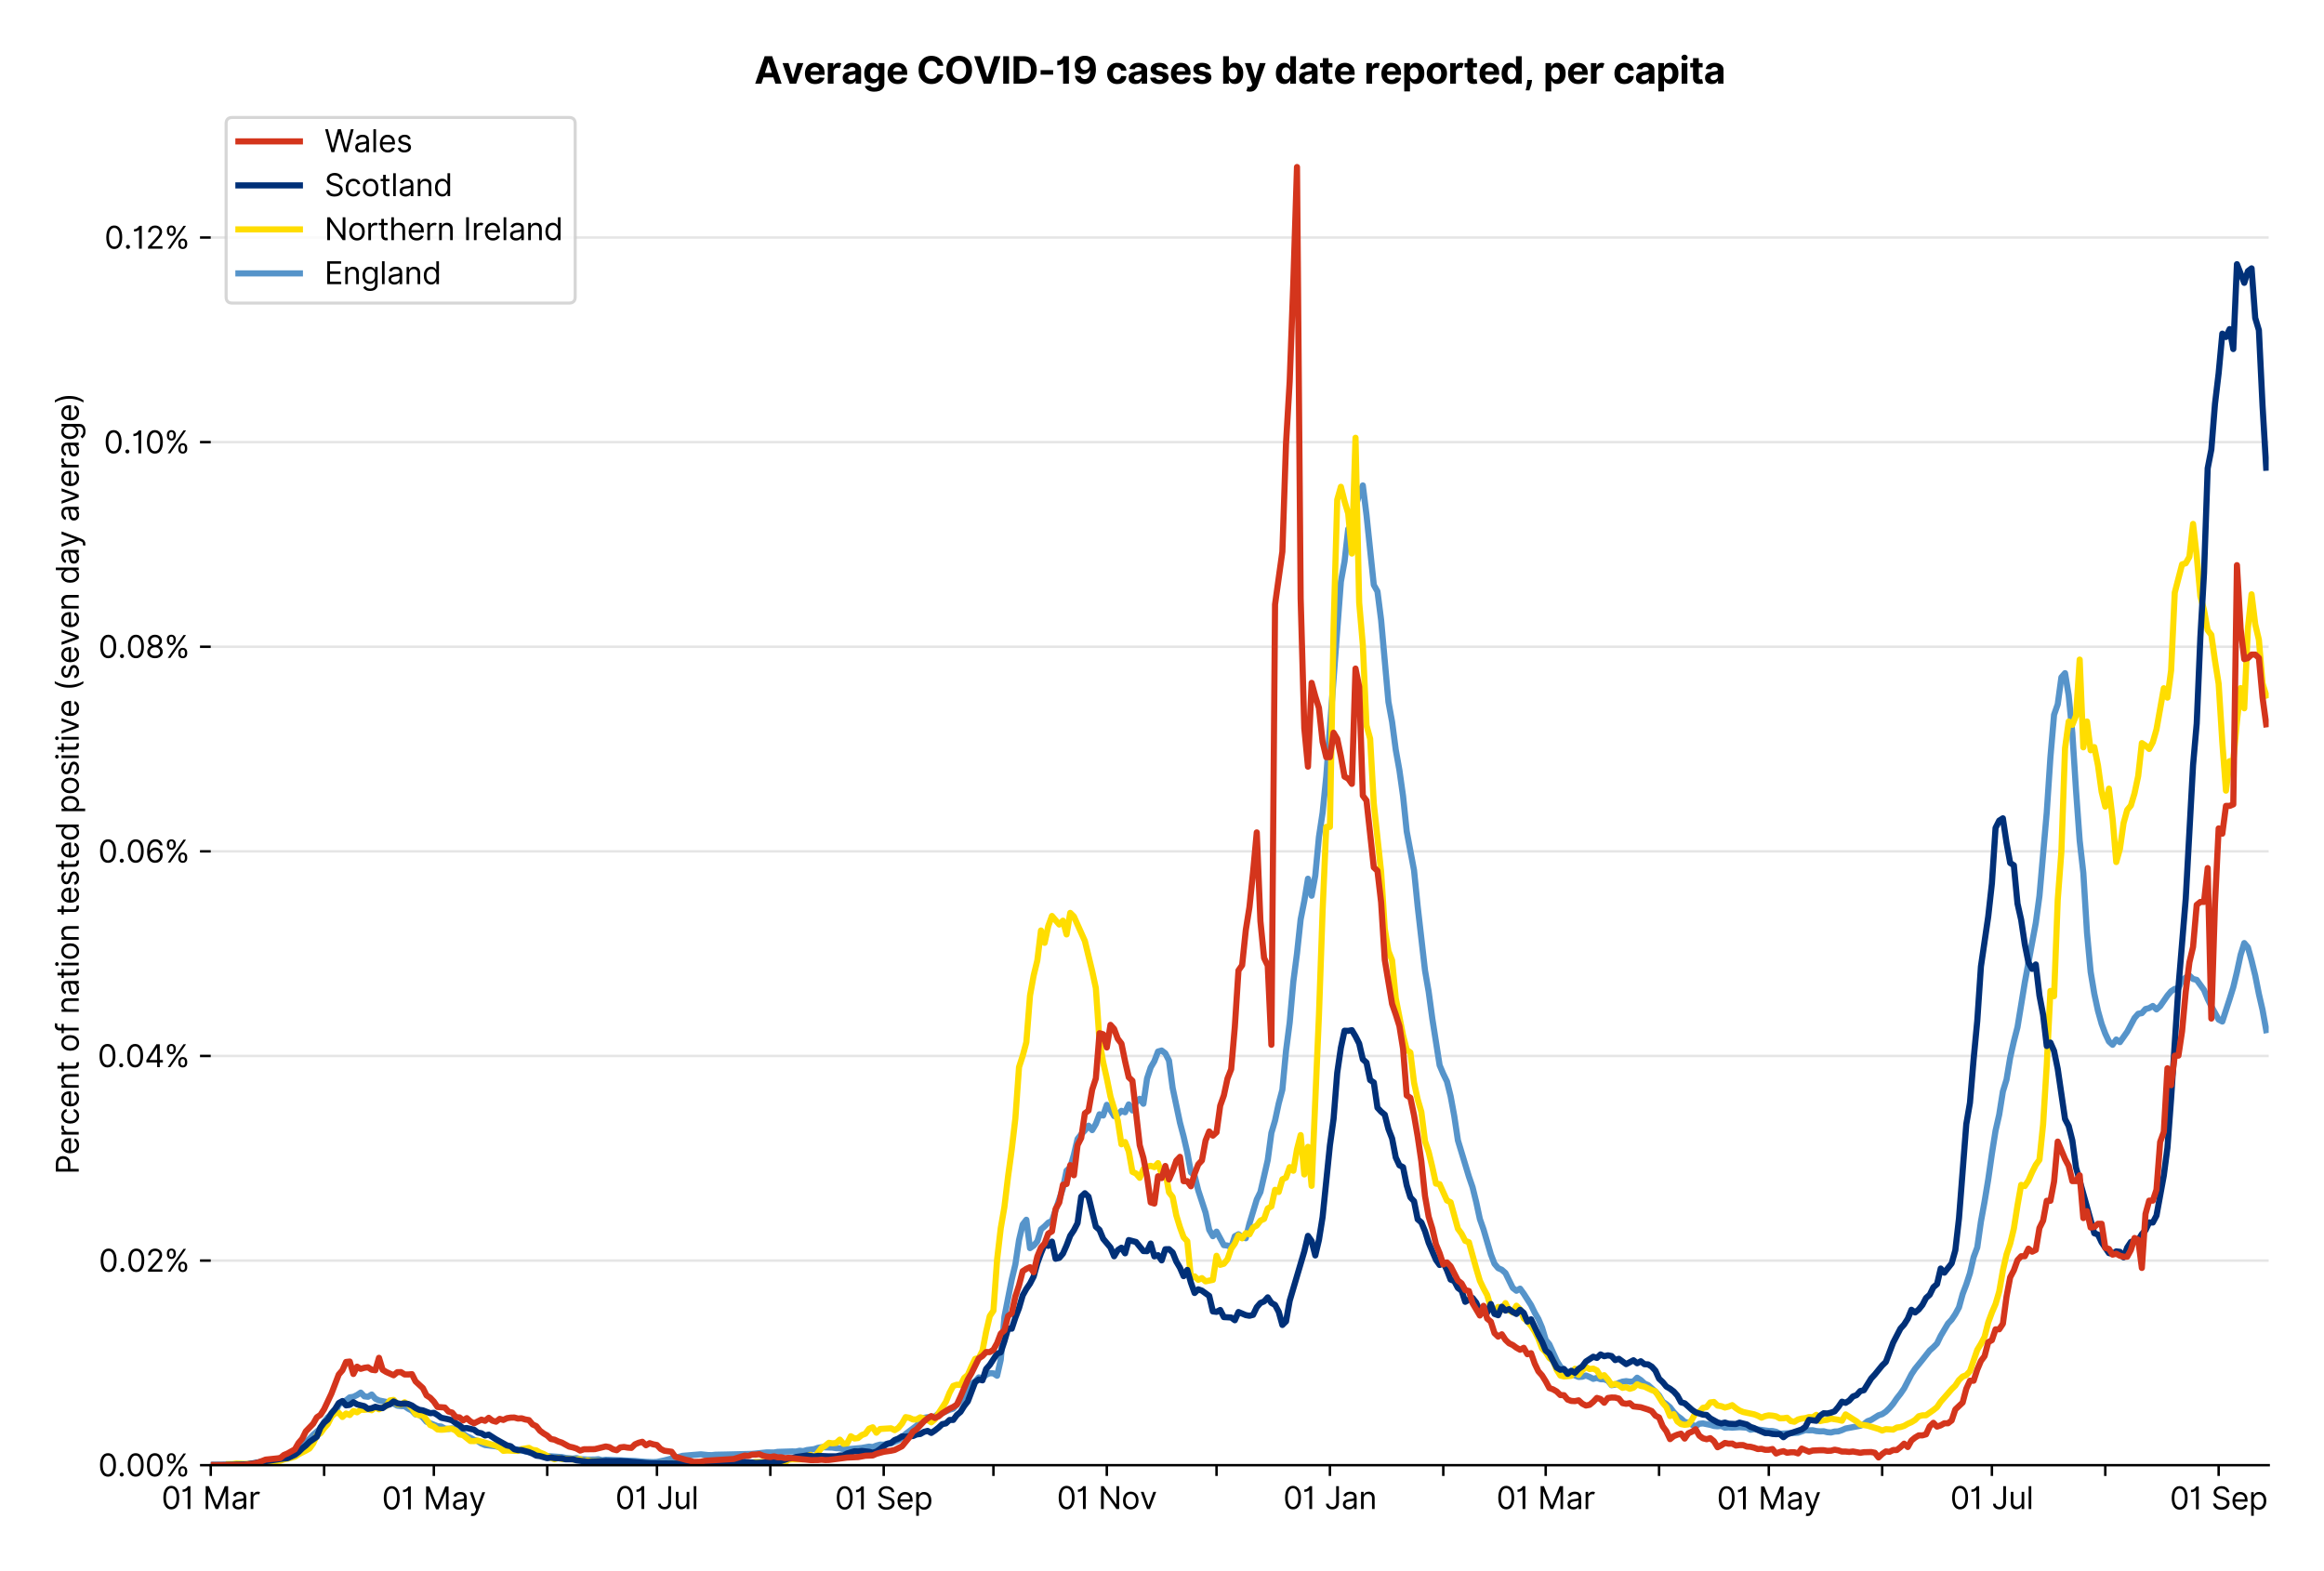<?xml version="1.0" encoding="utf-8" standalone="no"?>
<!DOCTYPE svg PUBLIC "-//W3C//DTD SVG 1.1//EN"
  "http://www.w3.org/Graphics/SVG/1.1/DTD/svg11.dtd">
<svg version="1.1" viewBox="0 0 756.175 511.234" xmlns="http://www.w3.org/2000/svg" xmlns:xlink="http://www.w3.org/1999/xlink">
 <defs>
  <style type="text/css">*{stroke-linecap:butt;stroke-linejoin:round;}</style>
 </defs>
 <g id="figure_1">
  <g id="patch_1">
   <path d="M 0 511.234 
L 756.175 511.234 
L 756.175 0 
L 0 0 
z
" style="fill:#ffffff;"/>
  </g>
  <g id="axes_1">
   <g id="patch_2">
    <path d="M 68.575 476.745 
L 738.175 476.745 
L 738.175 33.225 
L 68.575 33.225 
z
" style="fill:#ffffff;"/>
   </g>
   <g id="matplotlib.axis_1">
    <g id="xtick_1">
     <g id="line2d_1">
      <defs>
       <path d="M 0 0 
L 0 3.5 
" id="m1f89f889d7" style="stroke:#000000;stroke-width:0.8;"/>
      </defs>
      <g>
       <use style="stroke:#000000;stroke-width:0.8;" x="68.575" xlink:href="#m1f89f889d7" y="476.745"/>
      </g>
     </g>
     <g id="text_1">
      <!-- 01 Mar -->
      <g transform="translate(52.538 491.018)scale(0.1 -0.1)">
       <defs>
        <path d="M 2000 -64 
Q 1230 -64 806 561 
Q 382 1186 382 2327 
Q 382 3459 809 4088 
Q 1236 4718 2000 4718 
Q 2764 4718 3191 4088 
Q 3618 3459 3618 2327 
Q 3618 1186 3194 561 
Q 2771 -64 2000 -64 
z
M 2000 436 
Q 2509 436 2791 927 
Q 3073 1418 3073 2327 
Q 3073 3234 2789 3730 
Q 2505 4227 2000 4227 
Q 1496 4227 1211 3730 
Q 927 3234 927 2327 
Q 927 1418 1210 927 
Q 1493 436 2000 436 
z
" id="Inter-Regular-30" transform="scale(0.016)"/>
        <path d="M 1973 4655 
L 1973 0 
L 1409 0 
L 1409 3836 
L 1373 3836 
Q 1341 3773 1209 3692 
Q 1077 3611 868 3551 
Q 659 3491 391 3491 
L 391 3964 
Q 661 3964 859 4061 
Q 1057 4159 1190 4291 
Q 1323 4423 1392 4529 
Q 1461 4636 1473 4655 
L 1973 4655 
z
" id="Inter-Regular-31" transform="scale(0.016)"/>
        <path id="Inter-Regular-20" transform="scale(0.016)"/>
        <path d="M 564 4655 
L 1236 4655 
L 2818 791 
L 2873 791 
L 4455 4655 
L 5127 4655 
L 5127 0 
L 4600 0 
L 4600 3536 
L 4555 3536 
L 3100 0 
L 2591 0 
L 1136 3536 
L 1091 3536 
L 1091 0 
L 564 0 
L 564 4655 
z
" id="Inter-Regular-4d" transform="scale(0.016)"/>
        <path d="M 1518 -82 
Q 1186 -82 916 44 
Q 646 170 486 410 
Q 327 650 327 991 
Q 327 1291 445 1478 
Q 564 1666 761 1773 
Q 959 1880 1199 1933 
Q 1439 1986 1682 2018 
Q 2000 2059 2199 2080 
Q 2398 2102 2490 2154 
Q 2582 2207 2582 2336 
L 2582 2355 
Q 2582 2691 2399 2877 
Q 2216 3064 1846 3064 
Q 1461 3064 1243 2895 
Q 1025 2727 936 2536 
L 427 2718 
Q 564 3036 792 3214 
Q 1021 3393 1292 3464 
Q 1564 3536 1827 3536 
Q 1996 3536 2215 3496 
Q 2434 3457 2640 3334 
Q 2846 3211 2982 2963 
Q 3118 2716 3118 2300 
L 3118 0 
L 2582 0 
L 2582 473 
L 2555 473 
Q 2500 359 2373 229 
Q 2246 100 2034 9 
Q 1823 -82 1518 -82 
z
M 1600 400 
Q 1918 400 2137 525 
Q 2357 650 2469 847 
Q 2582 1045 2582 1264 
L 2582 1755 
Q 2548 1714 2433 1681 
Q 2318 1648 2169 1624 
Q 2021 1600 1881 1583 
Q 1741 1566 1655 1555 
Q 1446 1527 1265 1467 
Q 1084 1407 974 1287 
Q 864 1168 864 964 
Q 864 684 1072 542 
Q 1280 400 1600 400 
z
" id="Inter-Regular-61" transform="scale(0.016)"/>
        <path d="M 491 0 
L 491 3491 
L 1009 3491 
L 1009 2964 
L 1046 2964 
Q 1139 3223 1389 3384 
Q 1639 3545 1955 3545 
Q 2100 3545 2209 3511 
Q 2318 3477 2400 3418 
L 2218 2964 
Q 2161 2993 2085 3010 
Q 2009 3027 1909 3027 
Q 1527 3027 1277 2794 
Q 1027 2561 1027 2209 
L 1027 0 
L 491 0 
z
" id="Inter-Regular-72" transform="scale(0.016)"/>
       </defs>
       <use xlink:href="#Inter-Regular-30"/>
       <use x="62.5" xlink:href="#Inter-Regular-31"/>
       <use x="106.676" xlink:href="#Inter-Regular-20"/>
       <use x="134.801" xlink:href="#Inter-Regular-4d"/>
       <use x="225.994" xlink:href="#Inter-Regular-61"/>
       <use x="282.386" xlink:href="#Inter-Regular-72"/>
      </g>
     </g>
    </g>
    <g id="xtick_2">
     <g id="line2d_2">
      <g>
       <use style="stroke:#000000;stroke-width:0.8;" x="105.466" xlink:href="#m1f89f889d7" y="476.745"/>
      </g>
     </g>
    </g>
    <g id="xtick_3">
     <g id="line2d_3">
      <g>
       <use style="stroke:#000000;stroke-width:0.8;" x="141.166" xlink:href="#m1f89f889d7" y="476.745"/>
      </g>
     </g>
     <g id="text_2">
      <!-- 01 May -->
      <g transform="translate(124.263 491.117)scale(0.1 -0.1)">
       <defs>
        <path d="M 818 -1355 
Q 682 -1355 575 -1333 
Q 468 -1311 427 -1291 
L 564 -818 
Q 857 -893 1053 -814 
Q 1250 -736 1391 -345 
L 1509 -18 
L 218 3491 
L 800 3491 
L 1764 709 
L 1800 709 
L 2764 3491 
L 3346 3491 
L 1846 -564 
Q 1550 -1355 818 -1355 
z
" id="Inter-Regular-79" transform="scale(0.016)"/>
       </defs>
       <use xlink:href="#Inter-Regular-30"/>
       <use x="62.5" xlink:href="#Inter-Regular-31"/>
       <use x="106.676" xlink:href="#Inter-Regular-20"/>
       <use x="134.801" xlink:href="#Inter-Regular-4d"/>
       <use x="225.994" xlink:href="#Inter-Regular-61"/>
       <use x="282.386" xlink:href="#Inter-Regular-79"/>
      </g>
     </g>
    </g>
    <g id="xtick_4">
     <g id="line2d_4">
      <g>
       <use style="stroke:#000000;stroke-width:0.8;" x="178.057" xlink:href="#m1f89f889d7" y="476.745"/>
      </g>
     </g>
    </g>
    <g id="xtick_5">
     <g id="line2d_5">
      <g>
       <use style="stroke:#000000;stroke-width:0.8;" x="213.758" xlink:href="#m1f89f889d7" y="476.745"/>
      </g>
     </g>
     <g id="text_3">
      <!-- 01 Jul -->
      <g transform="translate(200.214 491.018)scale(0.1 -0.1)">
       <defs>
        <path d="M 2346 4655 
L 2909 4655 
L 2909 1327 
Q 2909 657 2549 296 
Q 2189 -64 1582 -64 
Q 1200 -64 902 76 
Q 605 216 434 475 
Q 264 734 264 1091 
L 818 1091 
Q 818 795 1034 615 
Q 1250 436 1582 436 
Q 1948 436 2147 664 
Q 2346 893 2346 1327 
L 2346 4655 
z
" id="Inter-Regular-4a" transform="scale(0.016)"/>
        <path d="M 2691 1427 
L 2691 3491 
L 3227 3491 
L 3227 0 
L 2691 0 
L 2691 591 
L 2655 591 
Q 2532 325 2273 140 
Q 2014 -45 1618 -45 
Q 1127 -45 809 280 
Q 491 605 491 1273 
L 491 3491 
L 1027 3491 
L 1027 1309 
Q 1027 927 1242 700 
Q 1457 473 1791 473 
Q 1991 473 2199 575 
Q 2407 677 2549 888 
Q 2691 1100 2691 1427 
z
" id="Inter-Regular-75" transform="scale(0.016)"/>
        <path d="M 1027 4655 
L 1027 0 
L 491 0 
L 491 4655 
L 1027 4655 
z
" id="Inter-Regular-6c" transform="scale(0.016)"/>
       </defs>
       <use xlink:href="#Inter-Regular-30"/>
       <use x="62.5" xlink:href="#Inter-Regular-31"/>
       <use x="106.676" xlink:href="#Inter-Regular-20"/>
       <use x="134.801" xlink:href="#Inter-Regular-4a"/>
       <use x="189.063" xlink:href="#Inter-Regular-75"/>
       <use x="247.159" xlink:href="#Inter-Regular-6c"/>
      </g>
     </g>
    </g>
    <g id="xtick_6">
     <g id="line2d_6">
      <g>
       <use style="stroke:#000000;stroke-width:0.8;" x="250.649" xlink:href="#m1f89f889d7" y="476.745"/>
      </g>
     </g>
    </g>
    <g id="xtick_7">
     <g id="line2d_7">
      <g>
       <use style="stroke:#000000;stroke-width:0.8;" x="287.539" xlink:href="#m1f89f889d7" y="476.745"/>
      </g>
     </g>
     <g id="text_4">
      <!-- 01 Sep -->
      <g transform="translate(271.652 491.117)scale(0.1 -0.1)">
       <defs>
        <path d="M 3109 3491 
Q 3068 3836 2777 4027 
Q 2486 4218 2064 4218 
Q 1600 4218 1318 3999 
Q 1036 3780 1036 3445 
Q 1036 3195 1189 3042 
Q 1343 2889 1553 2803 
Q 1764 2718 1936 2673 
L 2409 2545 
Q 2591 2498 2815 2414 
Q 3039 2330 3244 2185 
Q 3450 2041 3584 1816 
Q 3718 1591 3718 1264 
Q 3718 886 3521 581 
Q 3325 277 2949 97 
Q 2573 -82 2036 -82 
Q 1286 -82 845 272 
Q 405 627 364 1200 
L 946 1200 
Q 968 936 1124 764 
Q 1280 593 1519 510 
Q 1759 427 2036 427 
Q 2359 427 2616 533 
Q 2873 639 3023 828 
Q 3173 1018 3173 1273 
Q 3173 1505 3043 1650 
Q 2914 1795 2702 1886 
Q 2491 1977 2246 2045 
L 1673 2209 
Q 1127 2366 809 2657 
Q 491 2948 491 3418 
Q 491 3809 703 4101 
Q 916 4393 1276 4555 
Q 1636 4718 2082 4718 
Q 2532 4718 2882 4558 
Q 3232 4398 3437 4120 
Q 3643 3843 3655 3491 
L 3109 3491 
z
" id="Inter-Regular-53" transform="scale(0.016)"/>
        <path d="M 1955 -73 
Q 1450 -73 1085 151 
Q 721 375 524 778 
Q 327 1182 327 1718 
Q 327 2255 524 2665 
Q 721 3075 1074 3305 
Q 1427 3536 1900 3536 
Q 2173 3536 2439 3445 
Q 2705 3355 2923 3151 
Q 3141 2948 3270 2614 
Q 3400 2280 3400 1791 
L 3400 1564 
L 866 1564 
Q 884 1005 1183 707 
Q 1482 409 1955 409 
Q 2271 409 2498 545 
Q 2725 682 2827 955 
L 3346 809 
Q 3223 414 2854 170 
Q 2486 -73 1955 -73 
z
M 866 2027 
L 2855 2027 
Q 2855 2470 2595 2762 
Q 2336 3055 1900 3055 
Q 1593 3055 1368 2911 
Q 1143 2768 1013 2533 
Q 884 2298 866 2027 
z
" id="Inter-Regular-65" transform="scale(0.016)"/>
        <path d="M 491 -1309 
L 491 3491 
L 1009 3491 
L 1009 2936 
L 1073 2936 
Q 1132 3027 1237 3169 
Q 1343 3311 1542 3423 
Q 1741 3536 2082 3536 
Q 2523 3536 2859 3315 
Q 3196 3095 3384 2690 
Q 3573 2286 3573 1736 
Q 3573 1182 3384 776 
Q 3196 370 2861 148 
Q 2527 -73 2091 -73 
Q 1755 -73 1552 39 
Q 1350 152 1241 296 
Q 1132 441 1073 536 
L 1027 536 
L 1027 -1309 
L 491 -1309 
z
M 1018 1745 
Q 1018 1152 1276 780 
Q 1534 409 2018 409 
Q 2355 409 2581 587 
Q 2807 766 2921 1069 
Q 3036 1373 3036 1745 
Q 3036 2114 2923 2410 
Q 2811 2707 2585 2881 
Q 2359 3055 2018 3055 
Q 1527 3055 1272 2693 
Q 1018 2332 1018 1745 
z
" id="Inter-Regular-70" transform="scale(0.016)"/>
       </defs>
       <use xlink:href="#Inter-Regular-30"/>
       <use x="62.5" xlink:href="#Inter-Regular-31"/>
       <use x="106.676" xlink:href="#Inter-Regular-20"/>
       <use x="134.801" xlink:href="#Inter-Regular-53"/>
       <use x="198.58" xlink:href="#Inter-Regular-65"/>
       <use x="256.818" xlink:href="#Inter-Regular-70"/>
      </g>
     </g>
    </g>
    <g id="xtick_8">
     <g id="line2d_8">
      <g>
       <use style="stroke:#000000;stroke-width:0.8;" x="323.24" xlink:href="#m1f89f889d7" y="476.745"/>
      </g>
     </g>
    </g>
    <g id="xtick_9">
     <g id="line2d_9">
      <g>
       <use style="stroke:#000000;stroke-width:0.8;" x="360.131" xlink:href="#m1f89f889d7" y="476.745"/>
      </g>
     </g>
     <g id="text_5">
      <!-- 01 Nov -->
      <g transform="translate(343.86 491.018)scale(0.1 -0.1)">
       <defs>
        <path d="M 4255 4655 
L 4255 0 
L 3709 0 
L 1173 3655 
L 1127 3655 
L 1127 0 
L 564 0 
L 564 4655 
L 1109 4655 
L 3655 991 
L 3700 991 
L 3700 4655 
L 4255 4655 
z
" id="Inter-Regular-4e" transform="scale(0.016)"/>
        <path d="M 1909 -73 
Q 1436 -73 1080 152 
Q 725 377 526 781 
Q 327 1186 327 1727 
Q 327 2273 526 2679 
Q 725 3086 1080 3311 
Q 1436 3536 1909 3536 
Q 2382 3536 2737 3311 
Q 3093 3086 3292 2679 
Q 3491 2273 3491 1727 
Q 3491 1186 3292 781 
Q 3093 377 2737 152 
Q 2382 -73 1909 -73 
z
M 1909 409 
Q 2268 409 2500 593 
Q 2732 777 2843 1077 
Q 2955 1377 2955 1727 
Q 2955 2077 2843 2379 
Q 2732 2682 2500 2868 
Q 2268 3055 1909 3055 
Q 1550 3055 1318 2868 
Q 1086 2682 975 2379 
Q 864 2077 864 1727 
Q 864 1377 975 1077 
Q 1086 777 1318 593 
Q 1550 409 1909 409 
z
" id="Inter-Regular-6f" transform="scale(0.016)"/>
        <path d="M 3346 3491 
L 2055 0 
L 1509 0 
L 218 3491 
L 800 3491 
L 1764 709 
L 1800 709 
L 2764 3491 
L 3346 3491 
z
" id="Inter-Regular-76" transform="scale(0.016)"/>
       </defs>
       <use xlink:href="#Inter-Regular-30"/>
       <use x="62.5" xlink:href="#Inter-Regular-31"/>
       <use x="106.676" xlink:href="#Inter-Regular-20"/>
       <use x="134.801" xlink:href="#Inter-Regular-4e"/>
       <use x="210.085" xlink:href="#Inter-Regular-6f"/>
       <use x="269.744" xlink:href="#Inter-Regular-76"/>
      </g>
     </g>
    </g>
    <g id="xtick_10">
     <g id="line2d_10">
      <g>
       <use style="stroke:#000000;stroke-width:0.8;" x="395.832" xlink:href="#m1f89f889d7" y="476.745"/>
      </g>
     </g>
    </g>
    <g id="xtick_11">
     <g id="line2d_11">
      <g>
       <use style="stroke:#000000;stroke-width:0.8;" x="432.722" xlink:href="#m1f89f889d7" y="476.745"/>
      </g>
     </g>
     <g id="text_6">
      <!-- 01 Jan -->
      <g transform="translate(417.523 491.018)scale(0.1 -0.1)">
       <defs>
        <path d="M 1027 2100 
L 1027 0 
L 491 0 
L 491 3491 
L 1009 3491 
L 1009 2945 
L 1055 2945 
Q 1177 3211 1427 3373 
Q 1677 3536 2073 3536 
Q 2602 3536 2928 3211 
Q 3255 2886 3255 2218 
L 3255 0 
L 2718 0 
L 2718 2182 
Q 2718 2593 2504 2824 
Q 2291 3055 1918 3055 
Q 1534 3055 1280 2806 
Q 1027 2557 1027 2100 
z
" id="Inter-Regular-6e" transform="scale(0.016)"/>
       </defs>
       <use xlink:href="#Inter-Regular-30"/>
       <use x="62.5" xlink:href="#Inter-Regular-31"/>
       <use x="106.676" xlink:href="#Inter-Regular-20"/>
       <use x="134.801" xlink:href="#Inter-Regular-4a"/>
       <use x="189.063" xlink:href="#Inter-Regular-61"/>
       <use x="245.455" xlink:href="#Inter-Regular-6e"/>
      </g>
     </g>
    </g>
    <g id="xtick_12">
     <g id="line2d_12">
      <g>
       <use style="stroke:#000000;stroke-width:0.8;" x="469.613" xlink:href="#m1f89f889d7" y="476.745"/>
      </g>
     </g>
    </g>
    <g id="xtick_13">
     <g id="line2d_13">
      <g>
       <use style="stroke:#000000;stroke-width:0.8;" x="502.934" xlink:href="#m1f89f889d7" y="476.745"/>
      </g>
     </g>
     <g id="text_7">
      <!-- 01 Mar -->
      <g transform="translate(486.897 491.018)scale(0.1 -0.1)">
       <use xlink:href="#Inter-Regular-30"/>
       <use x="62.5" xlink:href="#Inter-Regular-31"/>
       <use x="106.676" xlink:href="#Inter-Regular-20"/>
       <use x="134.801" xlink:href="#Inter-Regular-4d"/>
       <use x="225.994" xlink:href="#Inter-Regular-61"/>
       <use x="282.386" xlink:href="#Inter-Regular-72"/>
      </g>
     </g>
    </g>
    <g id="xtick_14">
     <g id="line2d_14">
      <g>
       <use style="stroke:#000000;stroke-width:0.8;" x="539.825" xlink:href="#m1f89f889d7" y="476.745"/>
      </g>
     </g>
    </g>
    <g id="xtick_15">
     <g id="line2d_15">
      <g>
       <use style="stroke:#000000;stroke-width:0.8;" x="575.525" xlink:href="#m1f89f889d7" y="476.745"/>
      </g>
     </g>
     <g id="text_8">
      <!-- 01 May -->
      <g transform="translate(558.622 491.117)scale(0.1 -0.1)">
       <use xlink:href="#Inter-Regular-30"/>
       <use x="62.5" xlink:href="#Inter-Regular-31"/>
       <use x="106.676" xlink:href="#Inter-Regular-20"/>
       <use x="134.801" xlink:href="#Inter-Regular-4d"/>
       <use x="225.994" xlink:href="#Inter-Regular-61"/>
       <use x="282.386" xlink:href="#Inter-Regular-79"/>
      </g>
     </g>
    </g>
    <g id="xtick_16">
     <g id="line2d_16">
      <g>
       <use style="stroke:#000000;stroke-width:0.8;" x="612.416" xlink:href="#m1f89f889d7" y="476.745"/>
      </g>
     </g>
    </g>
    <g id="xtick_17">
     <g id="line2d_17">
      <g>
       <use style="stroke:#000000;stroke-width:0.8;" x="648.117" xlink:href="#m1f89f889d7" y="476.745"/>
      </g>
     </g>
     <g id="text_9">
      <!-- 01 Jul -->
      <g transform="translate(634.573 491.018)scale(0.1 -0.1)">
       <use xlink:href="#Inter-Regular-30"/>
       <use x="62.5" xlink:href="#Inter-Regular-31"/>
       <use x="106.676" xlink:href="#Inter-Regular-20"/>
       <use x="134.801" xlink:href="#Inter-Regular-4a"/>
       <use x="189.063" xlink:href="#Inter-Regular-75"/>
       <use x="247.159" xlink:href="#Inter-Regular-6c"/>
      </g>
     </g>
    </g>
    <g id="xtick_18">
     <g id="line2d_18">
      <g>
       <use style="stroke:#000000;stroke-width:0.8;" x="685.008" xlink:href="#m1f89f889d7" y="476.745"/>
      </g>
     </g>
    </g>
    <g id="xtick_19">
     <g id="line2d_19">
      <g>
       <use style="stroke:#000000;stroke-width:0.8;" x="721.898" xlink:href="#m1f89f889d7" y="476.745"/>
      </g>
     </g>
     <g id="text_10">
      <!-- 01 Sep -->
      <g transform="translate(706.011 491.117)scale(0.1 -0.1)">
       <use xlink:href="#Inter-Regular-30"/>
       <use x="62.5" xlink:href="#Inter-Regular-31"/>
       <use x="106.676" xlink:href="#Inter-Regular-20"/>
       <use x="134.801" xlink:href="#Inter-Regular-53"/>
       <use x="198.58" xlink:href="#Inter-Regular-65"/>
       <use x="256.818" xlink:href="#Inter-Regular-70"/>
      </g>
     </g>
    </g>
   </g>
   <g id="matplotlib.axis_2">
    <g id="ytick_1">
     <g id="line2d_20">
      <path clip-path="url(#p82c917e93e)" d="M 68.575 476.745 
L 738.175 476.745 
" style="fill:none;stroke:#e5e5e5;stroke-linecap:square;stroke-width:0.8;"/>
     </g>
     <g id="line2d_21">
      <defs>
       <path d="M 0 0 
L -3.5 0 
" id="m86fbb378e4" style="stroke:#000000;stroke-width:0.8;"/>
      </defs>
      <g>
       <use style="stroke:#000000;stroke-width:0.8;" x="68.575" xlink:href="#m86fbb378e4" y="476.745"/>
      </g>
     </g>
     <g id="text_11">
      <!-- 0.00% -->
      <g transform="translate(31.944 480.382)scale(0.1 -0.1)">
       <defs>
        <path d="M 882 -36 
Q 714 -36 593 84 
Q 473 205 473 373 
Q 473 541 593 661 
Q 714 782 882 782 
Q 1050 782 1170 661 
Q 1291 541 1291 373 
Q 1291 205 1170 84 
Q 1050 -36 882 -36 
z
" id="Inter-Regular-2e" transform="scale(0.016)"/>
        <path d="M 2855 873 
L 2855 1118 
Q 2855 1373 2960 1585 
Q 3066 1798 3269 1926 
Q 3473 2055 3764 2055 
Q 4059 2055 4259 1926 
Q 4459 1798 4561 1585 
Q 4664 1373 4664 1118 
L 4664 873 
Q 4664 618 4560 405 
Q 4457 193 4256 64 
Q 4055 -64 3764 -64 
Q 3468 -64 3266 64 
Q 3064 193 2959 405 
Q 2855 618 2855 873 
z
M 536 3536 
L 536 3782 
Q 536 4036 642 4248 
Q 748 4461 951 4589 
Q 1155 4718 1446 4718 
Q 1741 4718 1941 4589 
Q 2141 4461 2243 4248 
Q 2346 4036 2346 3782 
L 2346 3536 
Q 2346 3282 2242 3069 
Q 2139 2857 1937 2728 
Q 1736 2600 1446 2600 
Q 1150 2600 948 2728 
Q 746 2857 641 3069 
Q 536 3282 536 3536 
z
M 709 0 
L 3909 4655 
L 4427 4655 
L 1227 0 
L 709 0 
z
M 3318 1118 
L 3318 873 
Q 3318 661 3418 494 
Q 3518 327 3764 327 
Q 4002 327 4101 494 
Q 4200 661 4200 873 
L 4200 1118 
Q 4200 1330 4104 1497 
Q 4009 1664 3764 1664 
Q 3525 1664 3421 1497 
Q 3318 1330 3318 1118 
z
M 1000 3782 
L 1000 3536 
Q 1000 3325 1100 3158 
Q 1200 2991 1446 2991 
Q 1684 2991 1783 3158 
Q 1882 3325 1882 3536 
L 1882 3782 
Q 1882 3993 1786 4160 
Q 1691 4327 1446 4327 
Q 1207 4327 1103 4160 
Q 1000 3993 1000 3782 
z
" id="Inter-Regular-25" transform="scale(0.016)"/>
       </defs>
       <use xlink:href="#Inter-Regular-30"/>
       <use x="62.5" xlink:href="#Inter-Regular-2e"/>
       <use x="90.057" xlink:href="#Inter-Regular-30"/>
       <use x="152.557" xlink:href="#Inter-Regular-30"/>
       <use x="215.057" xlink:href="#Inter-Regular-25"/>
      </g>
     </g>
    </g>
    <g id="ytick_2">
     <g id="line2d_22">
      <path clip-path="url(#p82c917e93e)" d="M 68.575 410.168 
L 738.175 410.168 
" style="fill:none;stroke:#e5e5e5;stroke-linecap:square;stroke-width:0.8;"/>
     </g>
     <g id="line2d_23">
      <g>
       <use style="stroke:#000000;stroke-width:0.8;" x="68.575" xlink:href="#m86fbb378e4" y="410.168"/>
      </g>
     </g>
     <g id="text_12">
      <!-- 0.02% -->
      <g transform="translate(32.142 413.805)scale(0.1 -0.1)">
       <defs>
        <path d="M 482 0 
L 482 409 
L 2018 2091 
Q 2289 2386 2464 2605 
Q 2639 2825 2724 3019 
Q 2809 3214 2809 3427 
Q 2809 3795 2553 4011 
Q 2298 4227 1918 4227 
Q 1514 4227 1275 3985 
Q 1036 3743 1036 3345 
L 500 3345 
Q 500 3755 688 4064 
Q 877 4373 1203 4545 
Q 1530 4718 1936 4718 
Q 2346 4718 2661 4545 
Q 2977 4373 3156 4079 
Q 3336 3786 3336 3427 
Q 3336 3170 3244 2926 
Q 3152 2682 2926 2383 
Q 2700 2084 2300 1655 
L 1255 536 
L 1255 500 
L 3418 500 
L 3418 0 
L 482 0 
z
" id="Inter-Regular-32" transform="scale(0.016)"/>
       </defs>
       <use xlink:href="#Inter-Regular-30"/>
       <use x="62.5" xlink:href="#Inter-Regular-2e"/>
       <use x="90.057" xlink:href="#Inter-Regular-30"/>
       <use x="152.557" xlink:href="#Inter-Regular-32"/>
       <use x="213.068" xlink:href="#Inter-Regular-25"/>
      </g>
     </g>
    </g>
    <g id="ytick_3">
     <g id="line2d_24">
      <path clip-path="url(#p82c917e93e)" d="M 68.575 343.591 
L 738.175 343.591 
" style="fill:none;stroke:#e5e5e5;stroke-linecap:square;stroke-width:0.8;"/>
     </g>
     <g id="line2d_25">
      <g>
       <use style="stroke:#000000;stroke-width:0.8;" x="68.575" xlink:href="#m86fbb378e4" y="343.591"/>
      </g>
     </g>
     <g id="text_13">
      <!-- 0.04% -->
      <g transform="translate(31.773 347.228)scale(0.1 -0.1)">
       <defs>
        <path d="M 373 955 
L 373 1418 
L 2418 4655 
L 3100 4655 
L 3100 1455 
L 3736 1455 
L 3736 955 
L 3100 955 
L 3100 0 
L 2564 0 
L 2564 955 
L 373 955 
z
M 2564 1455 
L 2564 3936 
L 2527 3936 
L 982 1491 
L 982 1455 
L 2564 1455 
z
" id="Inter-Regular-34" transform="scale(0.016)"/>
       </defs>
       <use xlink:href="#Inter-Regular-30"/>
       <use x="62.5" xlink:href="#Inter-Regular-2e"/>
       <use x="90.057" xlink:href="#Inter-Regular-30"/>
       <use x="152.557" xlink:href="#Inter-Regular-34"/>
       <use x="216.761" xlink:href="#Inter-Regular-25"/>
      </g>
     </g>
    </g>
    <g id="ytick_4">
     <g id="line2d_26">
      <path clip-path="url(#p82c917e93e)" d="M 68.575 277.014 
L 738.175 277.014 
" style="fill:none;stroke:#e5e5e5;stroke-linecap:square;stroke-width:0.8;"/>
     </g>
     <g id="line2d_27">
      <g>
       <use style="stroke:#000000;stroke-width:0.8;" x="68.575" xlink:href="#m86fbb378e4" y="277.014"/>
      </g>
     </g>
     <g id="text_14">
      <!-- 0.06% -->
      <g transform="translate(31.958 280.651)scale(0.1 -0.1)">
       <defs>
        <path d="M 2027 -64 
Q 1741 -59 1454 45 
Q 1168 150 932 399 
Q 696 648 552 1074 
Q 409 1500 409 2145 
Q 409 3386 861 4056 
Q 1314 4727 2100 4727 
Q 2686 4727 3073 4384 
Q 3461 4041 3546 3491 
L 2991 3491 
Q 2914 3811 2691 4019 
Q 2468 4227 2100 4227 
Q 1559 4227 1249 3755 
Q 939 3284 936 2427 
L 973 2427 
Q 1164 2716 1461 2880 
Q 1759 3045 2118 3045 
Q 2518 3045 2850 2846 
Q 3182 2648 3382 2299 
Q 3582 1950 3582 1500 
Q 3582 1068 3389 710 
Q 3196 352 2847 142 
Q 2498 -68 2027 -64 
z
M 2027 436 
Q 2314 436 2542 579 
Q 2771 723 2903 964 
Q 3036 1205 3036 1500 
Q 3036 1789 2908 2026 
Q 2780 2264 2556 2404 
Q 2332 2545 2046 2545 
Q 1757 2545 1525 2397 
Q 1293 2250 1157 2010 
Q 1021 1770 1018 1491 
Q 1018 1214 1149 973 
Q 1280 732 1508 584 
Q 1736 436 2027 436 
z
" id="Inter-Regular-36" transform="scale(0.016)"/>
       </defs>
       <use xlink:href="#Inter-Regular-30"/>
       <use x="62.5" xlink:href="#Inter-Regular-2e"/>
       <use x="90.057" xlink:href="#Inter-Regular-30"/>
       <use x="152.557" xlink:href="#Inter-Regular-36"/>
       <use x="214.915" xlink:href="#Inter-Regular-25"/>
      </g>
     </g>
    </g>
    <g id="ytick_5">
     <g id="line2d_28">
      <path clip-path="url(#p82c917e93e)" d="M 68.575 210.437 
L 738.175 210.437 
" style="fill:none;stroke:#e5e5e5;stroke-linecap:square;stroke-width:0.8;"/>
     </g>
     <g id="line2d_29">
      <g>
       <use style="stroke:#000000;stroke-width:0.8;" x="68.575" xlink:href="#m86fbb378e4" y="210.437"/>
      </g>
     </g>
     <g id="text_15">
      <!-- 0.08% -->
      <g transform="translate(32.028 214.074)scale(0.1 -0.1)">
       <defs>
        <path d="M 1973 -64 
Q 1505 -64 1147 103 
Q 789 270 589 564 
Q 389 859 391 1236 
Q 389 1532 507 1783 
Q 625 2034 830 2203 
Q 1036 2373 1291 2418 
L 1291 2445 
Q 957 2532 759 2821 
Q 561 3111 564 3482 
Q 561 3836 743 4115 
Q 925 4395 1244 4556 
Q 1564 4718 1973 4718 
Q 2377 4718 2695 4556 
Q 3014 4395 3197 4115 
Q 3380 3836 3382 3482 
Q 3380 3111 3181 2821 
Q 2982 2532 2655 2445 
L 2655 2418 
Q 2907 2373 3109 2203 
Q 3311 2034 3431 1783 
Q 3552 1532 3555 1236 
Q 3552 859 3351 564 
Q 3150 270 2794 103 
Q 2439 -64 1973 -64 
z
M 1973 436 
Q 2446 436 2722 662 
Q 2998 889 3000 1264 
Q 2998 1527 2864 1729 
Q 2730 1932 2499 2048 
Q 2268 2164 1973 2164 
Q 1675 2164 1442 2048 
Q 1209 1932 1076 1729 
Q 943 1527 946 1264 
Q 943 889 1218 662 
Q 1493 436 1973 436 
z
M 1973 2645 
Q 2348 2645 2591 2864 
Q 2834 3084 2836 3445 
Q 2834 3800 2596 4013 
Q 2359 4227 1973 4227 
Q 1582 4227 1344 4013 
Q 1107 3800 1109 3445 
Q 1107 3084 1349 2864 
Q 1591 2645 1973 2645 
z
" id="Inter-Regular-38" transform="scale(0.016)"/>
       </defs>
       <use xlink:href="#Inter-Regular-30"/>
       <use x="62.5" xlink:href="#Inter-Regular-2e"/>
       <use x="90.057" xlink:href="#Inter-Regular-30"/>
       <use x="152.557" xlink:href="#Inter-Regular-38"/>
       <use x="214.205" xlink:href="#Inter-Regular-25"/>
      </g>
     </g>
    </g>
    <g id="ytick_6">
     <g id="line2d_30">
      <path clip-path="url(#p82c917e93e)" d="M 68.575 143.86 
L 738.175 143.86 
" style="fill:none;stroke:#e5e5e5;stroke-linecap:square;stroke-width:0.8;"/>
     </g>
     <g id="line2d_31">
      <g>
       <use style="stroke:#000000;stroke-width:0.8;" x="68.575" xlink:href="#m86fbb378e4" y="143.86"/>
      </g>
     </g>
     <g id="text_16">
      <!-- 0.10% -->
      <g transform="translate(33.777 147.497)scale(0.1 -0.1)">
       <use xlink:href="#Inter-Regular-30"/>
       <use x="62.5" xlink:href="#Inter-Regular-2e"/>
       <use x="90.057" xlink:href="#Inter-Regular-31"/>
       <use x="134.233" xlink:href="#Inter-Regular-30"/>
       <use x="196.733" xlink:href="#Inter-Regular-25"/>
      </g>
     </g>
    </g>
    <g id="ytick_7">
     <g id="line2d_32">
      <path clip-path="url(#p82c917e93e)" d="M 68.575 77.284 
L 738.175 77.284 
" style="fill:none;stroke:#e5e5e5;stroke-linecap:square;stroke-width:0.8;"/>
     </g>
     <g id="line2d_33">
      <g>
       <use style="stroke:#000000;stroke-width:0.8;" x="68.575" xlink:href="#m86fbb378e4" y="77.284"/>
      </g>
     </g>
     <g id="text_17">
      <!-- 0.12% -->
      <g transform="translate(33.975 80.92)scale(0.1 -0.1)">
       <use xlink:href="#Inter-Regular-30"/>
       <use x="62.5" xlink:href="#Inter-Regular-2e"/>
       <use x="90.057" xlink:href="#Inter-Regular-31"/>
       <use x="134.233" xlink:href="#Inter-Regular-32"/>
       <use x="194.744" xlink:href="#Inter-Regular-25"/>
      </g>
     </g>
    </g>
    <g id="text_18">
     <!-- Percent of nation tested positive (seven day average) -->
     <g transform="translate(25.614 382.124)rotate(-90)scale(0.1 -0.1)">
      <defs>
       <path d="M 564 0 
L 564 4655 
L 2136 4655 
Q 2684 4655 3033 4458 
Q 3382 4261 3550 3927 
Q 3718 3593 3718 3182 
Q 3718 2770 3551 2434 
Q 3384 2098 3036 1899 
Q 2689 1700 2146 1700 
L 1127 1700 
L 1127 0 
L 564 0 
z
M 1127 2200 
L 2127 2200 
Q 2689 2200 2926 2482 
Q 3164 2764 3164 3182 
Q 3164 3602 2925 3878 
Q 2686 4155 2118 4155 
L 1127 4155 
L 1127 2200 
z
" id="Inter-Regular-50" transform="scale(0.016)"/>
       <path d="M 1909 -73 
Q 1418 -73 1063 159 
Q 709 391 518 798 
Q 327 1205 327 1727 
Q 327 2259 524 2667 
Q 721 3075 1074 3305 
Q 1427 3536 1900 3536 
Q 2268 3536 2563 3400 
Q 2859 3264 3047 3018 
Q 3236 2773 3282 2445 
L 2746 2445 
Q 2684 2684 2474 2869 
Q 2264 3055 1909 3055 
Q 1439 3055 1151 2697 
Q 864 2339 864 1745 
Q 864 1139 1148 774 
Q 1432 409 1909 409 
Q 2223 409 2447 570 
Q 2671 732 2746 1018 
L 3282 1018 
Q 3236 709 3058 462 
Q 2880 216 2588 71 
Q 2296 -73 1909 -73 
z
" id="Inter-Regular-63" transform="scale(0.016)"/>
       <path d="M 2009 3491 
L 2009 3036 
L 1264 3036 
L 1264 1000 
Q 1264 773 1331 660 
Q 1398 548 1503 510 
Q 1609 473 1727 473 
Q 1816 473 1873 483 
Q 1930 493 1964 500 
L 2073 18 
Q 2018 -2 1920 -23 
Q 1823 -45 1673 -45 
Q 1446 -45 1228 52 
Q 1011 150 869 350 
Q 727 550 727 855 
L 727 3036 
L 200 3036 
L 200 3491 
L 727 3491 
L 727 4327 
L 1264 4327 
L 1264 3491 
L 2009 3491 
z
" id="Inter-Regular-74" transform="scale(0.016)"/>
       <path d="M 2046 3491 
L 2046 3036 
L 1264 3036 
L 1264 0 
L 727 0 
L 727 3036 
L 164 3036 
L 164 3491 
L 727 3491 
L 727 3973 
Q 727 4273 868 4473 
Q 1009 4673 1234 4773 
Q 1459 4873 1709 4873 
Q 1907 4873 2032 4841 
Q 2157 4809 2218 4782 
L 2064 4318 
Q 2023 4332 1951 4352 
Q 1880 4373 1764 4373 
Q 1498 4373 1381 4239 
Q 1264 4105 1264 3845 
L 1264 3491 
L 2046 3491 
z
" id="Inter-Regular-66" transform="scale(0.016)"/>
       <path d="M 491 0 
L 491 3491 
L 1027 3491 
L 1027 0 
L 491 0 
z
M 764 4073 
Q 607 4073 494 4179 
Q 382 4286 382 4436 
Q 382 4586 494 4693 
Q 607 4800 764 4800 
Q 921 4800 1033 4693 
Q 1146 4586 1146 4436 
Q 1146 4286 1033 4179 
Q 921 4073 764 4073 
z
" id="Inter-Regular-69" transform="scale(0.016)"/>
       <path d="M 2964 2709 
L 2482 2573 
Q 2411 2755 2245 2914 
Q 2080 3073 1727 3073 
Q 1407 3073 1194 2926 
Q 982 2780 982 2555 
Q 982 2355 1127 2239 
Q 1273 2123 1582 2045 
L 2100 1918 
Q 3027 1691 3027 973 
Q 3027 673 2855 436 
Q 2684 200 2377 63 
Q 2071 -73 1664 -73 
Q 1130 -73 780 159 
Q 430 391 336 836 
L 846 964 
Q 989 400 1655 400 
Q 2030 400 2251 560 
Q 2473 720 2473 945 
Q 2473 1316 1955 1436 
L 1373 1573 
Q 893 1686 669 1926 
Q 446 2166 446 2527 
Q 446 2823 613 3050 
Q 780 3277 1069 3406 
Q 1359 3536 1727 3536 
Q 2246 3536 2542 3309 
Q 2839 3082 2964 2709 
z
" id="Inter-Regular-73" transform="scale(0.016)"/>
       <path d="M 1809 -73 
Q 1373 -73 1039 148 
Q 705 370 516 776 
Q 327 1182 327 1736 
Q 327 2286 516 2690 
Q 705 3095 1041 3315 
Q 1377 3536 1818 3536 
Q 2159 3536 2358 3423 
Q 2557 3311 2662 3169 
Q 2768 3027 2827 2936 
L 2873 2936 
L 2873 4655 
L 3409 4655 
L 3409 0 
L 2891 0 
L 2891 536 
L 2827 536 
Q 2768 441 2659 296 
Q 2550 152 2348 39 
Q 2146 -73 1809 -73 
z
M 1882 409 
Q 2366 409 2624 780 
Q 2882 1152 2882 1745 
Q 2882 2332 2627 2693 
Q 2373 3055 1882 3055 
Q 1541 3055 1315 2881 
Q 1089 2707 976 2410 
Q 864 2114 864 1745 
Q 864 1373 978 1069 
Q 1093 766 1319 587 
Q 1546 409 1882 409 
z
" id="Inter-Regular-64" transform="scale(0.016)"/>
       <path d="M 682 1964 
Q 682 2823 906 3544 
Q 1130 4266 1546 4873 
L 2018 4873 
Q 1800 4573 1623 4095 
Q 1446 3618 1341 3061 
Q 1236 2505 1236 1964 
Q 1236 1423 1341 866 
Q 1446 309 1623 -168 
Q 1800 -645 2018 -945 
L 1546 -945 
Q 1130 -339 906 383 
Q 682 1105 682 1964 
z
" id="Inter-Regular-28" transform="scale(0.016)"/>
       <path d="M 1900 -1382 
Q 1316 -1382 976 -1169 
Q 636 -957 473 -682 
L 900 -382 
Q 973 -477 1084 -601 
Q 1196 -725 1390 -817 
Q 1584 -909 1900 -909 
Q 2323 -909 2598 -704 
Q 2873 -500 2873 -64 
L 2873 645 
L 2827 645 
Q 2768 550 2660 410 
Q 2552 270 2351 162 
Q 2150 55 1809 55 
Q 1386 55 1051 255 
Q 716 455 521 836 
Q 327 1218 327 1764 
Q 327 2300 516 2699 
Q 705 3098 1041 3317 
Q 1377 3536 1818 3536 
Q 2159 3536 2360 3423 
Q 2561 3311 2669 3169 
Q 2777 3027 2836 2936 
L 2891 2936 
L 2891 3491 
L 3409 3491 
L 3409 -100 
Q 3409 -550 3205 -833 
Q 3002 -1116 2660 -1249 
Q 2318 -1382 1900 -1382 
z
M 1882 536 
Q 2366 536 2624 864 
Q 2882 1193 2882 1773 
Q 2882 2339 2627 2697 
Q 2373 3055 1882 3055 
Q 1541 3055 1315 2882 
Q 1089 2709 976 2418 
Q 864 2127 864 1773 
Q 864 1227 1120 881 
Q 1377 536 1882 536 
z
" id="Inter-Regular-67" transform="scale(0.016)"/>
       <path d="M 1638 1940 
Q 1638 1081 1414 359 
Q 1191 -362 775 -969 
L 302 -969 
Q 520 -669 697 -191 
Q 875 286 979 842 
Q 1084 1399 1084 1940 
Q 1084 2481 979 3038 
Q 875 3595 697 4072 
Q 520 4549 302 4849 
L 775 4849 
Q 1191 4243 1414 3521 
Q 1638 2799 1638 1940 
z
" id="Inter-Regular-29" transform="scale(0.016)"/>
      </defs>
      <use xlink:href="#Inter-Regular-50"/>
      <use x="63.494" xlink:href="#Inter-Regular-65"/>
      <use x="121.733" xlink:href="#Inter-Regular-72"/>
      <use x="160.085" xlink:href="#Inter-Regular-63"/>
      <use x="215.909" xlink:href="#Inter-Regular-65"/>
      <use x="274.148" xlink:href="#Inter-Regular-6e"/>
      <use x="332.671" xlink:href="#Inter-Regular-74"/>
      <use x="369.034" xlink:href="#Inter-Regular-20"/>
      <use x="397.159" xlink:href="#Inter-Regular-6f"/>
      <use x="456.818" xlink:href="#Inter-Regular-66"/>
      <use x="492.898" xlink:href="#Inter-Regular-20"/>
      <use x="521.023" xlink:href="#Inter-Regular-6e"/>
      <use x="579.546" xlink:href="#Inter-Regular-61"/>
      <use x="635.938" xlink:href="#Inter-Regular-74"/>
      <use x="672.301" xlink:href="#Inter-Regular-69"/>
      <use x="696.023" xlink:href="#Inter-Regular-6f"/>
      <use x="755.682" xlink:href="#Inter-Regular-6e"/>
      <use x="814.205" xlink:href="#Inter-Regular-20"/>
      <use x="842.33" xlink:href="#Inter-Regular-74"/>
      <use x="878.693" xlink:href="#Inter-Regular-65"/>
      <use x="936.932" xlink:href="#Inter-Regular-73"/>
      <use x="989.205" xlink:href="#Inter-Regular-74"/>
      <use x="1025.568" xlink:href="#Inter-Regular-65"/>
      <use x="1083.807" xlink:href="#Inter-Regular-64"/>
      <use x="1145.881" xlink:href="#Inter-Regular-20"/>
      <use x="1174.006" xlink:href="#Inter-Regular-70"/>
      <use x="1234.943" xlink:href="#Inter-Regular-6f"/>
      <use x="1294.602" xlink:href="#Inter-Regular-73"/>
      <use x="1346.875" xlink:href="#Inter-Regular-69"/>
      <use x="1370.597" xlink:href="#Inter-Regular-74"/>
      <use x="1406.96" xlink:href="#Inter-Regular-69"/>
      <use x="1430.682" xlink:href="#Inter-Regular-76"/>
      <use x="1486.364" xlink:href="#Inter-Regular-65"/>
      <use x="1544.603" xlink:href="#Inter-Regular-20"/>
      <use x="1572.728" xlink:href="#Inter-Regular-28"/>
      <use x="1608.949" xlink:href="#Inter-Regular-73"/>
      <use x="1661.222" xlink:href="#Inter-Regular-65"/>
      <use x="1719.46" xlink:href="#Inter-Regular-76"/>
      <use x="1775.142" xlink:href="#Inter-Regular-65"/>
      <use x="1833.381" xlink:href="#Inter-Regular-6e"/>
      <use x="1891.904" xlink:href="#Inter-Regular-20"/>
      <use x="1920.029" xlink:href="#Inter-Regular-64"/>
      <use x="1982.103" xlink:href="#Inter-Regular-61"/>
      <use x="2038.495" xlink:href="#Inter-Regular-79"/>
      <use x="2094.176" xlink:href="#Inter-Regular-20"/>
      <use x="2122.301" xlink:href="#Inter-Regular-61"/>
      <use x="2178.694" xlink:href="#Inter-Regular-76"/>
      <use x="2234.375" xlink:href="#Inter-Regular-65"/>
      <use x="2292.614" xlink:href="#Inter-Regular-72"/>
      <use x="2330.966" xlink:href="#Inter-Regular-61"/>
      <use x="2387.358" xlink:href="#Inter-Regular-67"/>
      <use x="2448.296" xlink:href="#Inter-Regular-65"/>
      <use x="2506.535" xlink:href="#Inter-Regular-29"/>
     </g>
    </g>
   </g>
   <g id="line2d_34">
    <path clip-path="url(#p82c917e93e)" d="M 32.874 476.733 
L 56.675 476.745 
L 74.525 476.639 
L 82.855 476.319 
L 87.615 475.703 
L 89.995 474.827 
L 91.185 474.431 
L 92.375 473.863 
L 93.566 473.625 
L 94.756 473.037 
L 95.946 472.279 
L 97.136 471.852 
L 98.326 470.809 
L 99.516 469.222 
L 100.706 468.153 
L 101.896 466.864 
L 104.276 464.777 
L 105.466 462.665 
L 106.656 461.167 
L 107.846 460.263 
L 109.036 459.611 
L 110.226 457.037 
L 111.416 456.134 
L 112.606 455.657 
L 113.796 454.679 
L 114.986 454.497 
L 116.176 453.917 
L 117.366 453.13 
L 118.556 454.343 
L 119.746 454.492 
L 120.936 453.752 
L 122.126 455.104 
L 123.316 455.678 
L 125.696 456.161 
L 126.886 456.216 
L 128.076 456.721 
L 129.266 457.369 
L 130.456 457.511 
L 131.646 457.54 
L 132.836 458.368 
L 134.026 458.978 
L 135.216 460.208 
L 136.406 460.323 
L 137.596 461.251 
L 138.786 462.617 
L 142.357 464.054 
L 143.547 464.167 
L 144.737 464.825 
L 145.927 464.949 
L 147.117 464.773 
L 148.307 465.07 
L 150.687 466.494 
L 151.877 467.349 
L 153.067 467.851 
L 154.257 468.506 
L 155.447 468.899 
L 156.637 469.696 
L 157.827 470.188 
L 161.397 470.616 
L 163.777 471.066 
L 164.967 471.349 
L 167.347 471.506 
L 169.727 471.95 
L 170.917 472.259 
L 173.297 472.723 
L 174.487 473.165 
L 178.057 473.78 
L 180.437 473.945 
L 182.817 474.112 
L 184.007 474.359 
L 186.387 474.607 
L 187.577 474.433 
L 188.767 474.77 
L 191.147 474.927 
L 193.528 474.915 
L 194.718 474.808 
L 195.908 475.145 
L 197.098 474.985 
L 201.858 475.168 
L 206.618 475.378 
L 210.188 475.676 
L 212.568 475.755 
L 213.758 475.696 
L 216.138 475.198 
L 218.518 474.575 
L 219.708 474.379 
L 222.088 473.699 
L 228.038 473.202 
L 230.418 473.456 
L 231.608 473.473 
L 232.798 473.342 
L 236.368 473.27 
L 244.699 473.066 
L 249.459 472.588 
L 251.839 472.616 
L 253.029 472.413 
L 257.789 472.27 
L 258.979 472.306 
L 260.169 472.042 
L 261.359 472.175 
L 262.549 471.822 
L 264.929 471.523 
L 266.119 471.111 
L 267.309 470.895 
L 270.879 471.031 
L 272.069 471.215 
L 273.259 471.236 
L 274.449 471.553 
L 275.639 471.447 
L 276.829 471.459 
L 280.399 471.136 
L 282.779 470.703 
L 283.969 470.845 
L 285.159 470.381 
L 286.349 470.051 
L 287.539 470.071 
L 288.729 469.764 
L 289.92 469.631 
L 292.3 468.66 
L 293.49 467.74 
L 294.68 466.575 
L 298.25 463.896 
L 300.63 461.357 
L 301.82 461.137 
L 303.01 461.364 
L 304.2 460.895 
L 305.39 459.958 
L 306.58 459.78 
L 308.96 458.717 
L 310.15 458.344 
L 312.53 455.781 
L 313.72 454.356 
L 314.91 451.953 
L 316.1 450.304 
L 317.29 449.458 
L 318.48 448.173 
L 319.67 448.543 
L 320.86 447.306 
L 322.05 446.822 
L 323.24 446.859 
L 324.43 447.641 
L 325.62 442.431 
L 326.81 428.483 
L 329.19 416.346 
L 330.38 411.384 
L 331.57 403.474 
L 332.76 398.426 
L 333.95 396.887 
L 335.14 406.118 
L 336.33 405.305 
L 337.52 403.901 
L 338.71 400.011 
L 339.901 399.008 
L 341.091 397.822 
L 342.281 397.255 
L 345.851 386.658 
L 347.041 380.899 
L 348.231 379.873 
L 349.421 375.699 
L 350.611 370.602 
L 351.801 369.096 
L 352.991 367.813 
L 354.181 366.28 
L 355.371 367.718 
L 356.561 365.703 
L 357.751 362.572 
L 358.941 362.968 
L 360.131 359.491 
L 361.321 361.2 
L 362.511 363.143 
L 363.701 362.62 
L 364.891 361.44 
L 366.081 361.907 
L 367.271 359.364 
L 368.461 361.314 
L 369.651 358.631 
L 370.841 357.539 
L 372.031 359.139 
L 373.221 350.939 
L 374.411 347.329 
L 375.601 345.282 
L 376.791 342.152 
L 377.981 341.825 
L 379.171 342.732 
L 380.361 345.081 
L 381.551 353.996 
L 383.931 365.299 
L 385.121 369.802 
L 386.311 374.95 
L 387.501 381.452 
L 388.692 382.547 
L 389.882 387.324 
L 392.262 394.572 
L 393.452 400.16 
L 394.642 402.239 
L 395.832 400.748 
L 398.212 405.154 
L 399.402 405.277 
L 400.592 405.832 
L 401.782 402.25 
L 402.972 401.613 
L 404.162 402.592 
L 405.352 402.899 
L 406.542 398.142 
L 408.922 390.294 
L 410.112 387.869 
L 412.492 377.474 
L 413.682 368.627 
L 414.872 364.589 
L 416.062 359.053 
L 417.252 354.569 
L 418.442 341.904 
L 419.632 332.728 
L 420.822 319.393 
L 422.012 310.256 
L 423.202 299.137 
L 424.392 293.132 
L 425.582 285.924 
L 426.772 291.446 
L 427.962 284.882 
L 429.152 272.314 
L 430.342 264.45 
L 431.532 252.665 
L 436.292 189.275 
L 437.483 182.705 
L 438.673 172.14 
L 439.863 174.394 
L 441.053 165.092 
L 442.243 160.86 
L 443.433 157.955 
L 444.623 167.54 
L 447.003 190.335 
L 448.193 192.433 
L 449.383 201.74 
L 451.763 228.376 
L 452.953 234.882 
L 454.143 243.964 
L 455.333 250.585 
L 456.523 259.023 
L 457.713 270.535 
L 460.093 283.163 
L 461.283 294.978 
L 463.663 315.76 
L 464.853 322.679 
L 466.043 331.47 
L 468.423 346.621 
L 469.613 349.438 
L 470.803 351.887 
L 471.993 356.66 
L 473.183 363.126 
L 474.373 371.063 
L 477.943 382.824 
L 479.133 386.292 
L 480.323 391.12 
L 481.513 396.635 
L 482.703 400.027 
L 485.083 408.114 
L 486.273 411.207 
L 487.464 412.626 
L 488.654 413.154 
L 489.844 414.22 
L 492.224 419.066 
L 493.414 419.988 
L 494.604 419.303 
L 495.794 420.945 
L 498.174 424.662 
L 499.364 427.114 
L 500.554 429.173 
L 501.744 431.985 
L 502.934 435.941 
L 504.124 437.429 
L 506.504 442.681 
L 507.694 444.658 
L 508.884 445.848 
L 510.074 446.341 
L 511.264 447.046 
L 513.644 448.044 
L 514.834 447.959 
L 516.024 447.557 
L 517.214 448.046 
L 518.404 448.657 
L 519.594 448.352 
L 520.784 448.777 
L 521.974 448.807 
L 523.164 449.256 
L 524.354 450.709 
L 525.544 450.546 
L 526.734 449.967 
L 527.924 449.56 
L 529.114 449.398 
L 530.304 449.577 
L 531.494 449.515 
L 532.684 448.278 
L 533.874 449.055 
L 535.064 450.158 
L 536.255 450.694 
L 538.635 452.795 
L 539.825 454.064 
L 541.015 456.085 
L 542.205 456.901 
L 543.395 457.914 
L 544.585 459.499 
L 545.775 460.721 
L 546.965 461.586 
L 548.155 462.682 
L 549.345 462.888 
L 550.535 463.576 
L 551.725 464.097 
L 552.915 463.263 
L 554.105 463.151 
L 556.485 463.628 
L 557.675 463.977 
L 558.865 464.091 
L 560.055 463.959 
L 561.245 464.527 
L 562.435 464.443 
L 563.625 464.537 
L 566.005 464.371 
L 568.385 464.529 
L 569.575 465.203 
L 570.765 465 
L 573.145 465.275 
L 575.525 465.607 
L 576.715 465.627 
L 577.905 465.88 
L 579.095 466.515 
L 585.045 466.172 
L 587.426 465.316 
L 588.616 465.402 
L 589.806 465.372 
L 590.996 465.638 
L 592.186 465.746 
L 593.376 465.701 
L 594.566 466.008 
L 595.756 466.101 
L 596.946 465.807 
L 598.136 465.741 
L 599.326 465.34 
L 600.516 464.81 
L 605.276 463.921 
L 606.466 463.389 
L 607.656 462.434 
L 608.846 462.007 
L 611.226 460.513 
L 612.416 460.126 
L 613.606 459.326 
L 614.796 458.166 
L 615.986 456.756 
L 617.176 455.013 
L 618.366 453.506 
L 619.556 451.767 
L 621.936 447.182 
L 623.126 445.386 
L 625.506 442.454 
L 627.886 439.414 
L 629.076 438.369 
L 630.266 437.152 
L 631.456 434.672 
L 633.836 430.654 
L 635.027 429.379 
L 636.217 427.589 
L 637.407 425.384 
L 638.597 421.056 
L 639.787 417.932 
L 640.977 414.288 
L 642.167 409.065 
L 643.357 405.87 
L 644.547 397.475 
L 645.737 390.965 
L 646.927 383.76 
L 648.117 375.413 
L 649.307 367.898 
L 650.497 362.675 
L 651.687 355.161 
L 652.877 351.288 
L 654.067 344.113 
L 655.257 338.855 
L 656.447 334.231 
L 658.827 319.655 
L 661.207 306.728 
L 662.397 300.318 
L 663.587 291.549 
L 665.967 264.318 
L 667.157 246.387 
L 668.347 232.569 
L 669.537 229.157 
L 670.727 220.389 
L 671.917 219.03 
L 673.107 226.282 
L 674.297 238.59 
L 675.487 257.166 
L 676.677 273.508 
L 677.867 284.049 
L 679.057 303.456 
L 680.247 316.245 
L 681.437 323.355 
L 682.627 328.889 
L 683.818 333.13 
L 685.008 336.331 
L 686.198 338.87 
L 687.388 339.95 
L 688.578 338.239 
L 689.768 339.094 
L 692.148 335.707 
L 694.528 331.237 
L 695.718 329.87 
L 696.908 329.656 
L 698.098 328.32 
L 699.288 328.017 
L 700.478 327.322 
L 701.668 328.452 
L 702.858 327.39 
L 705.238 323.941 
L 706.428 322.531 
L 707.618 321.773 
L 708.808 321.535 
L 709.998 318.921 
L 711.188 318.088 
L 712.378 317.444 
L 713.568 318.54 
L 714.758 318.832 
L 717.138 322.123 
L 718.328 325.038 
L 719.518 327.433 
L 721.898 331.77 
L 723.088 332.388 
L 725.468 325.057 
L 726.658 321.237 
L 727.848 316.271 
L 729.038 310.714 
L 730.228 306.858 
L 731.418 308.242 
L 732.608 312.528 
L 733.799 317.418 
L 734.989 323.425 
L 736.179 328.599 
L 737.369 335.194 
L 737.369 335.194 
" style="fill:none;stroke:#5694ca;stroke-linecap:square;stroke-width:2;"/>
   </g>
   <g id="line2d_35">
    <path clip-path="url(#p82c917e93e)" d="M 74.525 476.393 
L 75.715 476.393 
L 76.905 476.218 
L 79.285 476.323 
L 81.665 476.368 
L 82.855 476.167 
L 86.425 475.841 
L 87.615 475.59 
L 91.185 475.314 
L 92.375 474.887 
L 94.756 474.334 
L 95.946 473.983 
L 97.136 473.204 
L 99.516 471.999 
L 100.706 471.321 
L 101.896 469.663 
L 103.086 467.077 
L 104.276 466.348 
L 105.466 464.691 
L 106.656 463.36 
L 107.846 460.949 
L 109.036 459.819 
L 110.226 459.694 
L 111.416 461.05 
L 112.606 459.945 
L 113.796 460.422 
L 114.986 459.091 
L 116.176 459.543 
L 117.366 458.689 
L 118.556 458.739 
L 119.746 458.563 
L 120.936 458.865 
L 122.126 457.936 
L 123.316 458.563 
L 125.696 457.433 
L 126.886 455.676 
L 128.076 455.5 
L 129.266 456.881 
L 130.456 457.006 
L 131.646 456.278 
L 132.836 457.057 
L 134.026 458.162 
L 135.216 460.095 
L 136.406 460.522 
L 137.596 460.422 
L 138.786 461.954 
L 139.976 463.686 
L 141.166 464.164 
L 142.357 465.118 
L 143.547 465.218 
L 144.737 465.143 
L 145.927 464.867 
L 147.117 464.917 
L 148.307 465.495 
L 149.497 466.725 
L 150.687 466.976 
L 153.067 468.885 
L 154.257 468.91 
L 155.447 468.734 
L 159.017 469.739 
L 161.397 470.417 
L 162.587 471.019 
L 163.777 472.074 
L 164.967 471.974 
L 168.537 472.099 
L 169.727 471.522 
L 172.107 471.12 
L 173.297 471.773 
L 174.487 471.923 
L 175.677 472.627 
L 176.867 473.079 
L 179.247 474.359 
L 180.437 474.811 
L 181.627 474.384 
L 182.817 474.736 
L 185.197 474.736 
L 186.387 474.887 
L 187.577 474.912 
L 188.767 474.786 
L 189.957 475.514 
L 191.147 475.188 
L 192.338 475.464 
L 194.718 475.489 
L 197.098 475.64 
L 198.288 475.715 
L 199.478 476.042 
L 206.618 476.469 
L 213.758 476.293 
L 214.948 476.142 
L 218.518 476.218 
L 219.708 476.368 
L 222.088 476.243 
L 224.468 476.343 
L 230.418 476.293 
L 232.798 475.59 
L 238.748 475.59 
L 241.129 475.891 
L 244.699 475.891 
L 245.889 475.715 
L 248.269 475.715 
L 249.459 475.841 
L 255.409 475.841 
L 256.599 474.962 
L 257.789 474.836 
L 261.359 474.836 
L 262.549 473.832 
L 263.739 473.355 
L 264.929 474.234 
L 267.309 471.12 
L 268.499 470.442 
L 269.689 469.462 
L 270.879 469.638 
L 272.069 469.513 
L 273.259 468.433 
L 274.449 469.789 
L 275.639 469.638 
L 276.829 467.328 
L 278.019 468.056 
L 279.209 467.905 
L 280.399 466.951 
L 281.589 466.499 
L 282.779 464.867 
L 283.969 464.415 
L 285.159 466.173 
L 286.349 464.967 
L 289.92 464.741 
L 291.11 465.344 
L 292.3 464.616 
L 293.49 463.184 
L 294.68 461.1 
L 295.87 461.326 
L 297.06 461.878 
L 298.25 461.853 
L 299.44 461.175 
L 300.63 461.527 
L 301.82 462.004 
L 303.01 462.807 
L 304.2 461.828 
L 305.39 459.819 
L 307.77 456.153 
L 308.96 453.189 
L 310.15 450.954 
L 311.34 450.553 
L 312.53 450.653 
L 313.72 448.368 
L 314.91 447.363 
L 316.1 444.601 
L 317.29 442.165 
L 318.48 441.889 
L 319.67 439.503 
L 320.86 433.35 
L 322.05 428.227 
L 323.24 426.47 
L 324.43 409.87 
L 325.62 399.649 
L 326.81 392.743 
L 328 382.799 
L 329.19 374.034 
L 330.38 363.889 
L 331.57 347.214 
L 332.76 343.548 
L 333.95 339.128 
L 335.14 323.96 
L 336.33 317.405 
L 337.52 312.534 
L 338.71 302.765 
L 339.901 306.783 
L 341.091 301.283 
L 342.281 298.044 
L 344.661 300.831 
L 345.851 299.575 
L 347.041 304.046 
L 348.231 297.039 
L 349.421 298.219 
L 352.991 306.18 
L 355.371 315.974 
L 356.561 321.499 
L 357.751 338.726 
L 358.941 345.607 
L 360.131 350.906 
L 361.321 356.782 
L 363.701 364.642 
L 364.891 372.327 
L 366.081 371.598 
L 367.271 374.637 
L 368.461 381.292 
L 369.651 381.844 
L 370.841 383.251 
L 372.031 380.438 
L 373.221 379.634 
L 374.411 379.333 
L 375.601 379.76 
L 376.791 378.454 
L 377.981 381.97 
L 379.171 381.091 
L 380.361 387.947 
L 381.551 389.479 
L 382.741 395.455 
L 383.931 399.323 
L 385.121 402.587 
L 386.311 403.868 
L 387.501 415.671 
L 388.692 415.294 
L 389.882 416.424 
L 391.072 415.872 
L 392.262 416.927 
L 394.642 416.45 
L 395.832 408.614 
L 397.022 411.553 
L 398.212 411.201 
L 399.402 409.745 
L 400.592 406.329 
L 401.782 404.622 
L 402.972 401.935 
L 404.162 402.939 
L 405.352 401.256 
L 406.542 401.633 
L 407.732 399.398 
L 408.922 398.77 
L 410.112 397.163 
L 411.302 396.611 
L 412.492 393.22 
L 413.682 392.542 
L 414.872 387.143 
L 416.062 387.846 
L 417.252 383.728 
L 418.442 383.175 
L 419.632 379.76 
L 420.822 380.94 
L 422.012 373.984 
L 423.202 369.338 
L 424.392 382.146 
L 425.582 373.155 
L 426.772 385.837 
L 429.152 330.439 
L 430.342 296.386 
L 431.532 269.064 
L 432.722 269.064 
L 433.912 204.323 
L 435.102 162.586 
L 436.292 158.392 
L 437.483 163.113 
L 438.673 167.081 
L 439.863 180.115 
L 441.053 142.446 
L 442.243 196.036 
L 443.433 209.848 
L 444.623 236.015 
L 445.813 240.36 
L 447.003 261.455 
L 449.383 283.679 
L 450.573 302.187 
L 451.763 309.47 
L 452.953 312.458 
L 454.143 324.814 
L 456.523 336.893 
L 457.713 341.589 
L 458.903 342.468 
L 460.093 352.237 
L 461.283 357.711 
L 462.473 361.805 
L 463.663 371.297 
L 464.853 374.813 
L 466.043 379.735 
L 467.233 385.134 
L 468.423 385.31 
L 470.803 390.609 
L 471.993 391.186 
L 474.373 399.8 
L 475.563 401.432 
L 476.753 403.743 
L 477.943 404.195 
L 480.323 412.733 
L 481.513 416.726 
L 482.703 419.212 
L 483.893 421.397 
L 485.083 425.365 
L 486.273 426.922 
L 487.464 425.264 
L 488.654 426.244 
L 489.844 424.008 
L 491.034 426.369 
L 492.224 427.047 
L 493.414 424.862 
L 494.604 426.043 
L 495.794 428.956 
L 496.984 429.885 
L 498.174 431.417 
L 499.364 433.225 
L 500.554 435.535 
L 501.744 438.724 
L 502.934 439.955 
L 504.124 441.864 
L 505.314 442.717 
L 506.504 445.681 
L 507.694 447.564 
L 508.884 447.865 
L 511.264 447.665 
L 512.454 445.379 
L 513.644 447.363 
L 514.834 445.856 
L 516.024 444.802 
L 517.214 445.455 
L 518.404 445.329 
L 519.594 445.907 
L 520.784 447.815 
L 521.974 447.464 
L 523.164 448.82 
L 524.354 450.603 
L 525.544 450.276 
L 526.734 450.728 
L 527.924 451.582 
L 529.114 451.331 
L 530.304 451.884 
L 531.494 451.532 
L 532.684 450.427 
L 533.874 450.954 
L 535.064 451.18 
L 537.445 452.31 
L 538.635 452.712 
L 541.015 456.479 
L 542.205 457.835 
L 543.395 460.748 
L 544.585 460.146 
L 545.775 462.506 
L 546.965 463.385 
L 548.155 463.611 
L 549.345 463.46 
L 550.535 461.903 
L 551.725 459.668 
L 552.915 459.468 
L 554.105 458.086 
L 555.295 457.86 
L 556.485 456.328 
L 557.675 456.178 
L 558.865 457.358 
L 560.055 457.534 
L 561.245 457.986 
L 562.435 457.685 
L 563.625 457.207 
L 564.815 458.187 
L 566.005 458.965 
L 567.195 459.442 
L 570.765 460.196 
L 571.955 460.648 
L 573.145 461.276 
L 574.335 460.773 
L 575.525 460.522 
L 576.715 460.623 
L 577.905 460.849 
L 579.095 461.502 
L 580.285 461.477 
L 581.475 461.301 
L 582.665 462.381 
L 583.855 462.607 
L 585.045 461.878 
L 586.236 461.577 
L 587.426 461.426 
L 588.616 461.075 
L 589.806 461.15 
L 590.996 460.372 
L 592.186 462.406 
L 593.376 462.129 
L 594.566 461.979 
L 595.756 461.602 
L 598.136 461.979 
L 599.326 462.28 
L 600.516 460.221 
L 602.896 461.753 
L 604.086 462.481 
L 605.276 463.511 
L 607.656 463.887 
L 611.226 464.942 
L 612.416 465.469 
L 613.606 465.017 
L 615.986 465.168 
L 617.176 464.49 
L 618.366 464.339 
L 619.556 463.963 
L 620.746 463.285 
L 621.936 462.757 
L 623.126 462.029 
L 624.316 460.824 
L 625.506 460.522 
L 626.696 460.497 
L 629.076 458.815 
L 630.266 457.86 
L 631.456 456.102 
L 633.836 453.39 
L 635.027 452.009 
L 636.217 450.854 
L 637.407 449.046 
L 638.597 447.916 
L 639.787 447.439 
L 640.977 446.158 
L 643.357 439.227 
L 644.547 437.268 
L 645.737 434.983 
L 646.927 430.287 
L 648.117 427.072 
L 649.307 424.31 
L 650.497 420.242 
L 651.687 413.411 
L 652.877 408.162 
L 654.067 404.672 
L 655.257 399.775 
L 656.447 392.216 
L 657.637 385.536 
L 658.827 385.913 
L 660.017 384.105 
L 661.207 381.392 
L 662.397 379.032 
L 663.587 377.374 
L 664.777 365.923 
L 665.967 346.461 
L 667.157 322.428 
L 668.347 324.136 
L 669.537 292.795 
L 670.727 277.049 
L 671.917 243.474 
L 673.107 234.76 
L 674.297 235.84 
L 675.487 232.876 
L 676.677 214.619 
L 677.867 243.173 
L 679.057 234.76 
L 680.247 244.127 
L 681.437 243.097 
L 682.627 249.024 
L 683.818 257.637 
L 685.008 262.459 
L 686.198 256.608 
L 687.388 266.427 
L 688.578 280.49 
L 689.768 276.221 
L 690.958 267.858 
L 692.148 263.539 
L 693.338 262.107 
L 694.528 258.115 
L 695.718 252.514 
L 696.908 241.791 
L 698.098 242.57 
L 699.288 243.7 
L 700.478 241.49 
L 701.668 237.346 
L 704.048 223.936 
L 705.238 227 
L 706.428 218.135 
L 707.618 192.822 
L 709.998 183.63 
L 711.188 183.279 
L 712.378 181.169 
L 713.568 170.471 
L 714.758 180.843 
L 715.948 193.952 
L 717.138 198.522 
L 718.328 205.052 
L 719.518 206.583 
L 720.708 214.996 
L 721.898 222.505 
L 723.088 241.515 
L 724.278 257.261 
L 725.468 247.668 
L 726.658 247.492 
L 727.848 234.81 
L 729.038 223.886 
L 730.228 230.466 
L 731.418 204.399 
L 732.608 193.374 
L 733.799 203.118 
L 734.989 208.166 
L 736.179 222.354 
L 737.369 226.322 
L 737.369 226.322 
" style="fill:none;stroke:#ffdd00;stroke-linecap:square;stroke-width:2;"/>
   </g>
   <g id="line2d_36">
    <path clip-path="url(#p82c917e93e)" d="M 69.765 476.684 
L 72.145 476.684 
L 80.475 476.458 
L 84.045 475.831 
L 85.235 475.57 
L 87.615 475.283 
L 92.375 474.551 
L 93.566 474.456 
L 95.946 473.359 
L 97.136 472.462 
L 98.326 471.279 
L 99.516 470.33 
L 100.706 469.155 
L 103.086 467.483 
L 104.276 464.48 
L 105.466 462.896 
L 106.656 461.878 
L 107.846 459.841 
L 109.036 458.466 
L 110.226 456.533 
L 111.416 455.872 
L 112.606 457.282 
L 113.796 457.116 
L 114.986 456.246 
L 116.176 456.951 
L 118.556 457.543 
L 119.746 458.413 
L 120.936 458.213 
L 122.126 457.743 
L 123.316 458.074 
L 124.506 458.17 
L 125.696 457.334 
L 126.886 456.942 
L 128.076 456.002 
L 129.266 456.603 
L 130.456 456.812 
L 131.646 456.664 
L 132.836 456.829 
L 134.026 457.325 
L 135.216 458.144 
L 136.406 458.718 
L 137.596 458.91 
L 139.976 459.824 
L 141.166 459.71 
L 142.357 460.415 
L 143.547 461.312 
L 145.927 461.808 
L 147.117 462.165 
L 148.307 463.07 
L 149.497 463.732 
L 150.687 464.75 
L 151.877 464.655 
L 154.257 465.203 
L 155.447 466.126 
L 156.637 466.361 
L 157.827 467.074 
L 159.017 466.805 
L 161.397 468.328 
L 164.967 470.312 
L 166.157 470.574 
L 167.347 471.575 
L 168.537 471.836 
L 169.727 471.853 
L 172.107 472.489 
L 173.297 472.985 
L 174.487 473.629 
L 175.677 473.777 
L 178.057 474.464 
L 179.247 474.256 
L 180.437 474.447 
L 182.817 474.525 
L 184.007 474.821 
L 186.387 474.821 
L 187.577 475.161 
L 191.147 475.64 
L 193.528 475.579 
L 197.098 475.396 
L 199.478 475.448 
L 201.858 475.396 
L 204.238 475.552 
L 211.378 476.127 
L 225.658 476.284 
L 228.038 476.179 
L 233.988 476.031 
L 237.558 475.822 
L 242.319 475.657 
L 243.509 475.822 
L 244.699 475.857 
L 245.889 476.014 
L 248.269 475.901 
L 249.459 475.814 
L 250.649 475.892 
L 253.029 475.526 
L 254.219 475.361 
L 256.599 474.569 
L 257.789 474.456 
L 258.979 474.09 
L 262.549 473.594 
L 264.929 473.907 
L 266.119 473.716 
L 269.689 473.864 
L 272.069 473.864 
L 273.259 473.603 
L 274.449 473.55 
L 275.639 472.924 
L 278.019 472.227 
L 279.209 472.271 
L 280.399 472.123 
L 282.779 472.375 
L 283.969 472.68 
L 285.159 472.332 
L 286.349 471.514 
L 287.539 470.556 
L 288.729 469.781 
L 289.92 469.494 
L 291.11 468.554 
L 292.3 468.093 
L 293.49 467.353 
L 294.68 467.475 
L 295.87 467.283 
L 297.06 467.257 
L 298.25 466.735 
L 299.44 466.596 
L 300.63 465.899 
L 301.82 465.586 
L 303.01 466.247 
L 304.2 465.455 
L 305.39 464.515 
L 306.58 463.392 
L 307.77 463.149 
L 308.96 462.026 
L 310.15 462.017 
L 311.34 460.407 
L 312.53 459.397 
L 313.72 457.491 
L 314.91 455.968 
L 317.29 449.709 
L 318.48 448.847 
L 319.67 449.135 
L 320.86 445.453 
L 322.05 444.112 
L 324.43 440.456 
L 325.62 440.021 
L 326.81 436.417 
L 328 432.283 
L 329.19 432.335 
L 330.38 428.731 
L 331.57 425.606 
L 332.76 421.507 
L 333.95 419.374 
L 335.14 417.651 
L 336.33 415.353 
L 337.52 411.027 
L 338.71 407.762 
L 339.901 404.942 
L 341.091 405.377 
L 342.281 404.002 
L 343.471 409.573 
L 344.661 409.294 
L 345.851 407.91 
L 347.041 405.212 
L 348.231 402.07 
L 349.421 400.285 
L 350.611 397.97 
L 351.801 389.379 
L 352.991 388.256 
L 354.181 389.379 
L 356.561 399.136 
L 357.751 400.181 
L 358.941 403.071 
L 361.321 405.908 
L 362.511 408.763 
L 363.701 406.753 
L 364.891 405.987 
L 366.081 407.806 
L 367.271 403.497 
L 369.651 404.124 
L 372.031 407.075 
L 373.221 407.11 
L 374.411 404.629 
L 375.601 408.789 
L 376.791 408.406 
L 377.981 410.104 
L 379.171 406.483 
L 380.361 406.457 
L 381.551 407.527 
L 382.741 410.478 
L 383.931 412.489 
L 385.121 415.231 
L 386.311 413.211 
L 387.501 417.363 
L 388.692 420.706 
L 389.882 419.522 
L 391.072 419.949 
L 393.452 421.663 
L 394.642 426.712 
L 395.832 426.86 
L 397.022 426.242 
L 398.212 428.566 
L 400.592 428.688 
L 401.782 429.584 
L 402.972 426.903 
L 405.352 427.913 
L 406.542 428.131 
L 407.732 427.826 
L 408.922 425.328 
L 410.112 423.961 
L 411.302 423.465 
L 412.492 422.133 
L 413.682 423.944 
L 414.872 424.597 
L 416.062 426.834 
L 417.252 431.116 
L 418.442 429.95 
L 419.632 423.248 
L 424.392 407.153 
L 425.582 402.131 
L 426.772 403.819 
L 427.962 408.494 
L 429.152 403.454 
L 430.342 396.011 
L 432.722 372.666 
L 433.912 364.066 
L 435.102 349.06 
L 436.292 340.895 
L 437.483 335.376 
L 438.673 335.428 
L 439.863 335.193 
L 441.053 337.195 
L 442.243 339.563 
L 443.433 344.673 
L 444.623 345.743 
L 445.813 351.436 
L 447.003 352.219 
L 448.193 360.419 
L 449.383 361.716 
L 450.573 362.691 
L 451.763 367.356 
L 452.953 370.429 
L 454.143 376.609 
L 455.333 379.16 
L 456.523 379.778 
L 457.713 385.697 
L 458.903 389.579 
L 460.093 390.85 
L 461.283 396.743 
L 462.473 397.752 
L 463.663 400.59 
L 464.853 404.376 
L 467.233 409.93 
L 468.423 411.601 
L 469.613 410.765 
L 470.803 413.298 
L 471.993 416.362 
L 473.183 416.815 
L 474.373 419.078 
L 475.563 419.94 
L 476.753 423.587 
L 477.943 422.891 
L 479.133 422.334 
L 480.323 423.857 
L 481.513 426.634 
L 482.703 427.199 
L 483.893 427.086 
L 485.083 424.309 
L 486.273 427.521 
L 487.464 427.948 
L 488.654 425.18 
L 489.844 426.442 
L 491.034 425.963 
L 492.224 426.877 
L 493.414 427.539 
L 494.604 426.181 
L 495.794 427.208 
L 496.984 430.02 
L 498.174 429.288 
L 500.554 434.354 
L 501.744 436.574 
L 502.934 439.438 
L 504.124 440.421 
L 506.504 444.983 
L 507.694 445.705 
L 508.884 445.444 
L 510.074 447.028 
L 511.264 446.027 
L 512.454 446.689 
L 513.644 445.4 
L 514.834 444.608 
L 516.024 443.007 
L 518.404 441.457 
L 519.594 441.849 
L 520.784 440.709 
L 521.974 441.283 
L 523.164 440.996 
L 524.354 441.231 
L 525.544 442.545 
L 526.734 442.127 
L 529.114 443.86 
L 531.494 442.606 
L 532.684 443.581 
L 533.874 442.928 
L 535.064 443.886 
L 536.255 443.947 
L 537.445 444.678 
L 538.635 445.984 
L 539.825 448.604 
L 541.015 449.726 
L 542.205 451.171 
L 543.395 451.859 
L 544.585 452.764 
L 545.775 454.087 
L 546.965 456.29 
L 548.155 456.603 
L 550.535 458.736 
L 551.725 459.545 
L 554.105 460.302 
L 555.295 460.398 
L 556.485 461.504 
L 558.865 462.827 
L 560.055 463.166 
L 561.245 462.879 
L 562.435 463.253 
L 564.815 463.349 
L 566.005 462.905 
L 568.385 463.497 
L 569.575 464.28 
L 570.765 464.672 
L 571.955 465.273 
L 574.335 466.291 
L 575.525 466.308 
L 576.715 466.57 
L 577.905 466.657 
L 579.095 466.604 
L 580.285 467.64 
L 581.475 466.726 
L 586.236 465.125 
L 587.426 464.263 
L 588.616 462 
L 590.996 462.296 
L 592.186 460.651 
L 593.376 459.85 
L 594.566 459.911 
L 595.756 459.649 
L 596.946 459.223 
L 598.136 457.813 
L 599.326 456.081 
L 600.516 456.455 
L 601.706 455.706 
L 602.896 454.383 
L 604.086 453.948 
L 605.276 452.625 
L 606.466 452.346 
L 608.846 448.517 
L 610.036 447.228 
L 612.416 444.295 
L 613.606 443.155 
L 615.986 436.87 
L 618.366 432.291 
L 619.556 430.977 
L 620.746 429.088 
L 621.936 426.181 
L 623.126 427.051 
L 624.316 426.076 
L 625.506 424.597 
L 626.696 422.325 
L 627.886 421.28 
L 629.076 418.852 
L 630.266 417.825 
L 631.456 412.759 
L 632.646 414.099 
L 635.027 411.07 
L 636.217 406.814 
L 637.407 396.429 
L 639.787 365.772 
L 640.977 358.835 
L 642.167 344.673 
L 643.357 332.19 
L 644.547 314.477 
L 646.927 298.208 
L 648.117 287.458 
L 649.307 269.388 
L 650.497 267.02 
L 651.687 266.263 
L 652.877 274.21 
L 654.067 280.782 
L 655.257 281.548 
L 656.447 294.013 
L 657.637 299.296 
L 658.827 307.287 
L 660.017 313.189 
L 661.207 315.26 
L 662.397 313.815 
L 663.587 323.939 
L 664.777 330.171 
L 665.967 340.347 
L 667.157 339.241 
L 668.347 341.966 
L 669.537 347.798 
L 671.917 364.118 
L 673.107 366.39 
L 674.297 371.108 
L 675.487 379.899 
L 681.437 401.278 
L 682.627 401.704 
L 683.818 404.22 
L 686.198 407.736 
L 687.388 407.98 
L 688.578 407.179 
L 689.768 407.327 
L 690.958 409.12 
L 692.148 405.917 
L 693.338 404.124 
L 694.528 403.671 
L 695.718 403.532 
L 696.908 401.556 
L 698.098 400.303 
L 699.288 397.761 
L 700.478 397.787 
L 701.668 395.541 
L 704.048 382.493 
L 705.238 373.441 
L 706.428 357.407 
L 708.808 321.266 
L 711.188 292.42 
L 713.568 248.976 
L 714.758 235.415 
L 715.948 207.369 
L 717.138 186.53 
L 718.328 152.383 
L 719.518 146.255 
L 720.708 131.405 
L 721.898 121.404 
L 723.088 108.565 
L 724.278 109.644 
L 725.468 107.085 
L 726.658 113.57 
L 727.848 85.959 
L 730.228 92.026 
L 731.418 88.231 
L 732.608 87.326 
L 733.799 103.464 
L 734.989 107.433 
L 736.179 132.015 
L 737.369 152.183 
L 737.369 152.183 
" style="fill:none;stroke:#003078;stroke-linecap:square;stroke-width:2;"/>
   </g>
   <g id="line2d_37">
    <path clip-path="url(#p82c917e93e)" d="M 66.195 476.639 
L 69.765 476.719 
L 79.285 476.67 
L 82.855 476.202 
L 84.045 475.87 
L 86.425 474.935 
L 91.185 474.437 
L 92.375 473.427 
L 93.566 472.929 
L 95.946 471.587 
L 97.136 469.52 
L 98.326 468.133 
L 99.516 465.734 
L 101.896 463.261 
L 103.086 461.164 
L 104.276 460.38 
L 105.466 458.51 
L 107.846 453.442 
L 110.226 447.243 
L 111.416 445.855 
L 112.606 443.155 
L 113.796 443.019 
L 114.986 447.062 
L 116.176 444.694 
L 117.366 445.402 
L 118.556 445.056 
L 119.746 444.89 
L 120.936 445.689 
L 122.126 445.855 
L 123.316 441.813 
L 124.506 445.704 
L 125.696 446.428 
L 128.076 447.484 
L 129.266 446.488 
L 130.456 446.458 
L 131.646 447.212 
L 132.836 447.228 
L 134.026 447.122 
L 135.216 449.475 
L 137.596 451.662 
L 138.786 454.03 
L 139.976 454.799 
L 141.166 456.051 
L 142.357 457.801 
L 144.737 457.982 
L 145.927 459.294 
L 147.117 459.626 
L 148.307 461.074 
L 149.497 461.194 
L 150.687 462.175 
L 151.877 461.436 
L 153.067 462.507 
L 154.257 463.11 
L 156.637 461.918 
L 157.827 462.311 
L 159.017 461.33 
L 160.207 462.25 
L 161.397 462.597 
L 162.587 461.677 
L 163.777 462.024 
L 164.967 461.451 
L 166.157 461.27 
L 167.347 461.24 
L 168.537 461.571 
L 169.727 461.496 
L 170.917 461.873 
L 172.107 462.069 
L 173.297 463.487 
L 174.487 464.03 
L 175.677 465.523 
L 176.867 466.398 
L 178.057 467.107 
L 179.247 468.223 
L 180.437 468.449 
L 181.627 469.007 
L 182.817 469.4 
L 185.197 470.697 
L 186.387 470.953 
L 187.577 471.33 
L 188.767 471.994 
L 189.957 471.572 
L 193.528 471.526 
L 197.098 470.651 
L 198.288 470.878 
L 199.478 471.572 
L 200.668 471.873 
L 201.858 470.953 
L 203.048 470.817 
L 204.238 471.029 
L 205.428 471.119 
L 206.618 469.958 
L 207.808 469.445 
L 208.998 469.128 
L 210.188 470.259 
L 211.378 469.581 
L 212.568 469.958 
L 213.758 470.184 
L 214.948 471.451 
L 216.138 472.039 
L 218.518 472.371 
L 219.708 474 
L 223.278 475.026 
L 224.468 475.267 
L 225.658 475.674 
L 228.038 475.614 
L 229.228 475.327 
L 238.748 474.724 
L 242.319 473.608 
L 243.509 473.743 
L 244.699 473.291 
L 245.889 473.306 
L 247.079 473.155 
L 248.269 473.668 
L 249.459 473.955 
L 250.649 474.09 
L 251.839 473.864 
L 253.029 474.181 
L 254.219 474.166 
L 255.409 474.437 
L 256.599 474.347 
L 263.739 475.086 
L 266.119 475.071 
L 267.309 474.95 
L 268.499 475.071 
L 269.689 475.041 
L 275.639 474.271 
L 279.209 474.105 
L 281.589 473.668 
L 283.969 473.578 
L 285.159 473.035 
L 287.539 472.386 
L 289.92 472.039 
L 291.11 471.783 
L 293.49 470.591 
L 295.87 467.68 
L 297.06 465.825 
L 298.25 465.041 
L 300.63 462.492 
L 301.82 461.526 
L 303.01 460.772 
L 304.2 461.375 
L 305.39 460.863 
L 306.58 459.867 
L 308.96 458.359 
L 310.15 457.801 
L 311.34 457.031 
L 312.53 454.452 
L 314.91 448.872 
L 316.1 446.835 
L 318.48 441.994 
L 319.67 441.209 
L 320.86 439.927 
L 322.05 439.942 
L 323.24 439.188 
L 324.43 437.046 
L 325.62 433.939 
L 326.81 432.884 
L 328 428.208 
L 329.19 427.318 
L 330.38 421.828 
L 331.57 418.208 
L 332.76 413.623 
L 333.95 412.853 
L 335.14 412.325 
L 336.33 413.969 
L 337.52 408.856 
L 338.71 405.93 
L 339.901 404.588 
L 341.091 401.375 
L 342.281 400.666 
L 343.471 393.381 
L 344.661 391.285 
L 345.851 385.493 
L 347.041 385.251 
L 348.231 379.113 
L 349.421 382.401 
L 350.611 372.597 
L 351.801 370.274 
L 352.991 362.25 
L 354.181 361.36 
L 355.371 354.542 
L 356.561 350.907 
L 357.751 336.186 
L 358.941 336.533 
L 360.131 340.832 
L 361.321 333.471 
L 362.511 334.799 
L 363.701 337.996 
L 364.891 339.55 
L 366.081 345.357 
L 367.271 350.53 
L 368.461 351.662 
L 370.841 372.627 
L 372.031 376.76 
L 373.221 382.868 
L 374.411 391.239 
L 375.601 391.616 
L 376.791 382.733 
L 377.981 383.321 
L 379.171 379.384 
L 380.361 383.758 
L 381.551 381.028 
L 382.741 377.665 
L 383.931 376.413 
L 385.121 384.331 
L 386.311 384.331 
L 387.501 385.99 
L 388.692 381.933 
L 389.882 378.871 
L 391.072 377.589 
L 392.262 371.119 
L 393.452 368.162 
L 394.642 369.52 
L 395.832 368.434 
L 397.022 359.791 
L 398.212 356.443 
L 399.402 350.922 
L 400.592 347.906 
L 401.782 334.15 
L 402.972 315.764 
L 404.162 314.06 
L 405.352 302.627 
L 406.542 295.161 
L 407.732 283.652 
L 408.922 270.847 
L 410.112 299.746 
L 411.302 311.707 
L 412.492 314.195 
L 413.682 339.957 
L 414.872 196.668 
L 417.252 179.504 
L 418.442 144.3 
L 419.632 124.164 
L 420.822 91.796 
L 422.012 54.345 
L 423.202 194.723 
L 424.392 236.97 
L 425.582 249.459 
L 426.772 222.189 
L 427.962 226.563 
L 429.152 230.349 
L 430.342 241.39 
L 431.532 246.367 
L 432.722 246.367 
L 433.912 238.418 
L 435.102 240.394 
L 436.292 246.05 
L 437.483 252.702 
L 438.673 253.35 
L 439.863 255.055 
L 441.053 217.543 
L 442.243 223.441 
L 443.433 258.901 
L 444.623 260.485 
L 447.003 282.234 
L 448.193 283.351 
L 449.383 293.592 
L 450.573 312.355 
L 452.953 326.669 
L 454.143 330.078 
L 455.333 333.848 
L 456.523 341.254 
L 457.713 356.443 
L 458.903 357.197 
L 460.093 362.868 
L 461.283 369.806 
L 462.473 377.891 
L 463.663 389.143 
L 464.853 395.9 
L 466.043 399.746 
L 467.233 404.905 
L 468.423 407.785 
L 469.613 411.436 
L 470.803 410.772 
L 471.993 412.009 
L 474.373 416.654 
L 475.563 417.589 
L 476.753 419.761 
L 477.943 420.063 
L 479.133 424.03 
L 481.513 428.042 
L 482.703 424.89 
L 483.893 429.037 
L 485.083 430.048 
L 486.273 433.773 
L 487.464 434.92 
L 488.654 434.151 
L 489.844 435.961 
L 491.034 437.092 
L 492.224 437.65 
L 493.414 438.525 
L 494.604 439.188 
L 495.794 438.555 
L 496.984 440.636 
L 498.174 440.304 
L 499.364 443.698 
L 500.554 446.187 
L 501.744 447.529 
L 502.934 449.43 
L 504.124 451.647 
L 505.314 452.069 
L 506.504 452.748 
L 507.694 453.924 
L 508.884 453.97 
L 510.074 455.403 
L 511.264 455.84 
L 512.454 455.9 
L 513.644 455.644 
L 514.834 456.73 
L 516.024 457.333 
L 517.214 457.107 
L 518.404 456.127 
L 519.594 454.86 
L 520.784 455.222 
L 521.974 456.428 
L 523.164 454.89 
L 524.354 454.724 
L 525.544 454.754 
L 526.734 455.071 
L 527.924 456.549 
L 529.114 456.775 
L 530.304 456.564 
L 531.494 457.62 
L 533.874 457.891 
L 536.255 458.645 
L 537.445 459.143 
L 538.635 460.636 
L 539.825 461.225 
L 541.015 464.09 
L 542.205 465.689 
L 543.395 468.268 
L 544.585 467.303 
L 545.775 466.82 
L 546.965 466.489 
L 548.155 468.087 
L 549.345 466.368 
L 550.535 465.84 
L 551.725 465.041 
L 552.915 467.137 
L 554.105 467.997 
L 555.295 468.299 
L 556.485 467.952 
L 557.675 468.947 
L 558.865 470.908 
L 560.055 470.289 
L 561.245 469.505 
L 562.435 469.746 
L 563.625 469.716 
L 564.815 470.35 
L 566.005 470.199 
L 567.195 470.199 
L 568.385 470.682 
L 569.575 470.757 
L 570.765 471.059 
L 571.955 471.496 
L 573.145 471.406 
L 574.335 471.737 
L 575.525 471.737 
L 576.715 471.481 
L 577.905 472.944 
L 579.095 472.461 
L 580.285 472.175 
L 581.475 472.703 
L 582.665 472.537 
L 583.855 472.537 
L 585.045 472.914 
L 586.236 471.345 
L 588.616 472.356 
L 589.806 471.979 
L 592.186 471.873 
L 593.376 471.873 
L 594.566 472.069 
L 595.756 472.039 
L 596.946 471.707 
L 598.136 471.918 
L 599.326 472.311 
L 600.516 472.311 
L 601.706 472.431 
L 602.896 472.28 
L 605.276 472.718 
L 606.466 472.522 
L 608.846 472.461 
L 610.036 472.703 
L 611.226 474.226 
L 612.416 473.095 
L 613.606 472.265 
L 614.796 472.401 
L 615.986 471.813 
L 617.176 471.813 
L 618.366 470.878 
L 619.556 469.746 
L 620.746 470.832 
L 621.936 468.721 
L 623.126 467.756 
L 624.316 467.047 
L 625.506 467.047 
L 626.696 466.7 
L 627.886 464.105 
L 629.076 462.959 
L 630.266 464.196 
L 631.456 463.789 
L 632.646 463.11 
L 633.836 463.11 
L 635.027 462.19 
L 636.217 458.615 
L 638.597 456.368 
L 639.787 451.873 
L 640.977 449.264 
L 642.167 449.264 
L 643.357 445.644 
L 644.547 442.838 
L 645.737 441.24 
L 646.927 436.715 
L 648.117 436.066 
L 649.307 432.537 
L 650.497 432.537 
L 651.687 430.742 
L 652.877 421.903 
L 654.067 415.614 
L 655.257 413.351 
L 656.447 410.033 
L 657.637 408.751 
L 658.827 408.751 
L 660.017 406.292 
L 661.207 407.288 
L 662.397 406.699 
L 663.587 399.58 
L 664.777 397.167 
L 665.967 390.711 
L 667.157 390.711 
L 668.347 384.467 
L 669.537 371.45 
L 671.917 377.122 
L 673.107 379.369 
L 674.297 384.316 
L 675.487 384.316 
L 676.677 382.416 
L 677.867 396.337 
L 679.057 394.09 
L 680.247 399.414 
L 681.437 399.233 
L 682.627 398.193 
L 683.818 398.193 
L 685.008 406.021 
L 686.198 406.383 
L 687.388 408.238 
L 688.578 407.936 
L 689.768 408.585 
L 690.958 408.902 
L 692.148 408.902 
L 693.338 406.715 
L 694.528 402.823 
L 695.718 403.396 
L 696.908 412.567 
L 698.098 394.995 
L 699.288 390.666 
L 700.478 390.666 
L 701.668 387.122 
L 702.858 371.586 
L 704.048 368.298 
L 705.238 347.589 
L 706.428 353.109 
L 707.618 343.487 
L 708.808 343.487 
L 709.998 335.538 
L 711.188 322.672 
L 712.378 313.139 
L 713.568 308.132 
L 714.758 294.421 
L 715.948 293.471 
L 717.138 293.471 
L 718.328 282.446 
L 719.518 331.42 
L 720.708 294.029 
L 721.898 269.55 
L 723.088 271.269 
L 724.278 262.219 
L 725.468 262.219 
L 726.658 261.737 
L 727.848 183.893 
L 729.038 204.527 
L 730.228 214.466 
L 731.418 214.135 
L 732.608 212.988 
L 733.799 212.988 
L 734.989 214.074 
L 736.179 226.94 
L 737.369 235.688 
L 737.369 235.688 
" style="fill:none;stroke:#d4351c;stroke-linecap:square;stroke-width:2;"/>
   </g>
   <g id="patch_3">
    <path d="M 68.575 476.745 
L 738.175 476.745 
" style="fill:none;stroke:#000000;stroke-linecap:square;stroke-linejoin:miter;stroke-width:0.8;"/>
   </g>
   <g id="text_19">
    <!-- Average COVID-19 cases by date reported, per capita -->
    <g transform="translate(245.43 27.225)scale(0.12 -0.12)">
     <defs>
      <path d="M 1207 0 
L 152 0 
L 1759 4655 
L 3027 4655 
L 4632 0 
L 3577 0 
L 3232 1061 
L 1552 1061 
L 1207 0 
z
M 1802 1830 
L 2984 1830 
L 2411 3591 
L 2375 3591 
L 1802 1830 
z
" id="Inter-Bold-41" transform="scale(0.016)"/>
      <path d="M 3641 3491 
L 2421 0 
L 1330 0 
L 109 3491 
L 1132 3491 
L 1857 993 
L 1893 993 
L 2616 3491 
L 3641 3491 
z
" id="Inter-Bold-76" transform="scale(0.016)"/>
      <path d="M 1977 -68 
Q 1441 -68 1052 151 
Q 664 370 455 773 
Q 246 1177 246 1730 
Q 246 2268 455 2675 
Q 664 3082 1044 3309 
Q 1425 3536 1939 3536 
Q 2400 3536 2771 3340 
Q 3143 3145 3361 2751 
Q 3580 2357 3580 1764 
L 3580 1498 
L 1202 1498 
L 1202 1495 
Q 1202 1105 1416 880 
Q 1630 655 1993 655 
Q 2236 655 2413 757 
Q 2591 859 2664 1059 
L 3559 1000 
Q 3457 514 3041 223 
Q 2625 -68 1977 -68 
z
M 1202 2098 
L 2668 2098 
Q 2666 2409 2468 2611 
Q 2271 2814 1955 2814 
Q 1632 2814 1425 2604 
Q 1218 2395 1202 2098 
z
" id="Inter-Bold-65" transform="scale(0.016)"/>
      <path d="M 386 0 
L 386 3491 
L 1325 3491 
L 1325 2882 
L 1361 2882 
Q 1457 3207 1681 3374 
Q 1905 3541 2200 3541 
Q 2341 3541 2461 3507 
Q 2582 3473 2677 3414 
L 2386 2614 
Q 2318 2648 2237 2671 
Q 2157 2695 2057 2695 
Q 1764 2695 1560 2495 
Q 1357 2295 1355 1975 
L 1355 0 
L 386 0 
z
" id="Inter-Bold-72" transform="scale(0.016)"/>
      <path d="M 1382 -66 
Q 882 -66 552 195 
Q 223 457 223 975 
Q 223 1366 407 1588 
Q 591 1811 890 1914 
Q 1189 2018 1534 2050 
Q 1989 2095 2184 2145 
Q 2380 2195 2380 2364 
L 2380 2377 
Q 2380 2593 2244 2711 
Q 2109 2830 1861 2830 
Q 1600 2830 1445 2716 
Q 1291 2602 1241 2427 
L 346 2500 
Q 446 2977 842 3256 
Q 1239 3536 1866 3536 
Q 2255 3536 2593 3413 
Q 2932 3291 3140 3030 
Q 3348 2770 3348 2355 
L 3348 0 
L 2430 0 
L 2430 484 
L 2402 484 
Q 2275 241 2021 87 
Q 1768 -66 1382 -66 
z
M 1659 602 
Q 1977 602 2181 787 
Q 2386 973 2386 1248 
L 2386 1618 
Q 2330 1580 2210 1550 
Q 2091 1520 1956 1498 
Q 1821 1477 1714 1461 
Q 1459 1425 1303 1318 
Q 1148 1211 1148 1007 
Q 1148 807 1292 704 
Q 1436 602 1659 602 
z
" id="Inter-Bold-61" transform="scale(0.016)"/>
      <path d="M 1959 -1359 
Q 1255 -1359 852 -1082 
Q 450 -805 364 -409 
L 1259 -289 
Q 1318 -430 1489 -547 
Q 1661 -664 1982 -664 
Q 2298 -664 2503 -514 
Q 2709 -364 2709 -20 
L 2709 618 
L 2668 618 
Q 2573 402 2332 226 
Q 2091 50 1673 50 
Q 1280 50 958 234 
Q 636 418 446 795 
Q 257 1173 257 1752 
Q 257 2348 451 2743 
Q 646 3139 967 3337 
Q 1289 3536 1671 3536 
Q 1964 3536 2161 3437 
Q 2359 3339 2482 3193 
Q 2605 3048 2668 2905 
L 2705 2905 
L 2705 3491 
L 3666 3491 
L 3666 -34 
Q 3666 -468 3446 -763 
Q 3227 -1059 2843 -1209 
Q 2459 -1359 1959 -1359 
z
M 1980 777 
Q 2330 777 2522 1036 
Q 2714 1295 2714 1757 
Q 2714 2216 2523 2491 
Q 2332 2766 1980 2766 
Q 1621 2766 1433 2484 
Q 1246 2202 1246 1757 
Q 1246 1305 1434 1041 
Q 1623 777 1980 777 
z
" id="Inter-Bold-67" transform="scale(0.016)"/>
      <path id="Inter-Bold-20" transform="scale(0.016)"/>
      <path d="M 4511 3025 
L 3516 3025 
Q 3459 3409 3188 3628 
Q 2918 3848 2514 3848 
Q 1973 3848 1647 3451 
Q 1321 3055 1321 2327 
Q 1321 1582 1649 1194 
Q 1977 807 2507 807 
Q 2900 807 3173 1012 
Q 3446 1218 3516 1591 
L 4511 1586 
Q 4459 1159 4207 782 
Q 3955 405 3522 170 
Q 3089 -64 2491 -64 
Q 1868 -64 1378 218 
Q 889 500 606 1034 
Q 323 1568 323 2327 
Q 323 3089 609 3623 
Q 896 4157 1386 4437 
Q 1877 4718 2491 4718 
Q 3030 4718 3463 4519 
Q 3896 4320 4172 3942 
Q 4448 3564 4511 3025 
z
" id="Inter-Bold-43" transform="scale(0.016)"/>
      <path d="M 4682 2327 
Q 4682 1566 4394 1032 
Q 4107 498 3614 217 
Q 3121 -64 2502 -64 
Q 1882 -64 1389 218 
Q 896 500 609 1035 
Q 323 1570 323 2327 
Q 323 3089 609 3623 
Q 896 4157 1389 4437 
Q 1882 4718 2502 4718 
Q 3121 4718 3614 4437 
Q 4107 4157 4394 3623 
Q 4682 3089 4682 2327 
z
M 3684 2327 
Q 3684 3068 3361 3458 
Q 3039 3848 2502 3848 
Q 1966 3848 1643 3458 
Q 1321 3068 1321 2327 
Q 1321 1589 1643 1198 
Q 1966 807 2502 807 
Q 3039 807 3361 1198 
Q 3684 1589 3684 2327 
z
" id="Inter-Bold-4f" transform="scale(0.016)"/>
      <path d="M 1246 4655 
L 2371 1118 
L 2414 1118 
L 3541 4655 
L 4632 4655 
L 3027 0 
L 1759 0 
L 152 4655 
L 1246 4655 
z
" id="Inter-Bold-56" transform="scale(0.016)"/>
      <path d="M 1389 4655 
L 1389 0 
L 405 0 
L 405 4655 
L 1389 4655 
z
" id="Inter-Bold-49" transform="scale(0.016)"/>
      <path d="M 2055 0 
L 405 0 
L 405 4655 
L 2068 4655 
Q 2771 4655 3278 4376 
Q 3786 4098 4059 3577 
Q 4332 3057 4332 2332 
Q 4332 1605 4058 1082 
Q 3784 559 3274 279 
Q 2764 0 2055 0 
z
M 1389 843 
L 2014 843 
Q 2671 843 3010 1197 
Q 3350 1552 3350 2332 
Q 3350 3107 3010 3459 
Q 2671 3811 2016 3811 
L 1389 3811 
L 1389 843 
z
" id="Inter-Bold-44" transform="scale(0.016)"/>
      <path d="M 2561 2295 
L 2561 1527 
L 439 1527 
L 439 2295 
L 2561 2295 
z
" id="Inter-Bold-2d" transform="scale(0.016)"/>
      <path d="M 2305 4655 
L 2305 0 
L 1323 0 
L 1323 3450 
L 1280 3450 
Q 1205 3334 961 3219 
Q 718 3105 332 3105 
L 332 3886 
Q 632 3886 857 4019 
Q 1082 4152 1209 4333 
Q 1336 4514 1341 4655 
L 2305 4655 
z
" id="Inter-Bold-31" transform="scale(0.016)"/>
      <path d="M 2061 4732 
Q 2421 4732 2753 4612 
Q 3086 4493 3348 4227 
Q 3611 3961 3766 3523 
Q 3921 3086 3921 2448 
Q 3921 1659 3686 1096 
Q 3452 534 3028 235 
Q 2605 -64 2027 -64 
Q 1561 -64 1204 117 
Q 848 298 631 610 
Q 414 923 368 1314 
L 1339 1314 
Q 1396 1059 1577 919 
Q 1759 780 2027 780 
Q 2482 780 2718 1176 
Q 2955 1573 2957 2264 
L 2925 2264 
Q 2771 1957 2453 1782 
Q 2136 1607 1752 1607 
Q 1341 1607 1016 1801 
Q 691 1995 506 2334 
Q 321 2673 323 3109 
Q 321 3582 539 3949 
Q 757 4316 1149 4525 
Q 1541 4734 2061 4732 
z
M 2068 3959 
Q 1725 3959 1500 3722 
Q 1275 3486 1277 3136 
Q 1275 2791 1496 2555 
Q 1718 2320 2059 2320 
Q 2284 2320 2465 2431 
Q 2646 2543 2751 2729 
Q 2857 2916 2859 3141 
Q 2857 3366 2753 3551 
Q 2650 3736 2473 3847 
Q 2296 3959 2068 3959 
z
" id="Inter-Bold-39" transform="scale(0.016)"/>
      <path d="M 1964 -68 
Q 1427 -68 1042 160 
Q 657 389 451 795 
Q 246 1202 246 1732 
Q 246 2268 453 2674 
Q 661 3080 1045 3308 
Q 1430 3536 1959 3536 
Q 2416 3536 2760 3370 
Q 3105 3205 3303 2905 
Q 3502 2605 3523 2200 
L 2609 2200 
Q 2571 2461 2406 2621 
Q 2241 2782 1975 2782 
Q 1639 2782 1434 2511 
Q 1230 2241 1230 1745 
Q 1230 1245 1433 971 
Q 1636 698 1975 698 
Q 2225 698 2395 849 
Q 2566 1000 2609 1280 
L 3523 1280 
Q 3500 880 3305 575 
Q 3111 270 2770 101 
Q 2430 -68 1964 -68 
z
" id="Inter-Bold-63" transform="scale(0.016)"/>
      <path d="M 3291 2495 
L 2405 2441 
Q 2368 2609 2220 2729 
Q 2073 2850 1821 2850 
Q 1596 2850 1440 2755 
Q 1284 2661 1286 2505 
Q 1284 2380 1385 2293 
Q 1486 2207 1730 2155 
L 2361 2027 
Q 3368 1820 3371 1082 
Q 3371 739 3169 479 
Q 2968 220 2618 76 
Q 2268 -68 1816 -68 
Q 1123 -68 711 221 
Q 300 511 232 1011 
L 1184 1061 
Q 1230 848 1394 739 
Q 1559 630 1818 630 
Q 2073 630 2228 730 
Q 2384 830 2386 984 
Q 2380 1243 1939 1332 
L 1334 1452 
Q 321 1655 325 2450 
Q 323 2955 728 3245 
Q 1134 3536 1805 3536 
Q 2466 3536 2846 3256 
Q 3227 2977 3291 2495 
z
" id="Inter-Bold-73" transform="scale(0.016)"/>
      <path d="M 405 0 
L 405 4655 
L 1373 4655 
L 1373 2905 
L 1402 2905 
Q 1468 3048 1588 3193 
Q 1709 3339 1907 3437 
Q 2105 3536 2396 3536 
Q 2780 3536 3100 3337 
Q 3421 3139 3615 2740 
Q 3809 2341 3809 1741 
Q 3809 1157 3620 756 
Q 3432 355 3111 149 
Q 2791 -57 2393 -57 
Q 2111 -57 1914 36 
Q 1718 130 1594 272 
Q 1471 414 1402 559 
L 1359 559 
L 1359 0 
L 405 0 
z
M 1352 1745 
Q 1352 1280 1544 997 
Q 1736 714 2086 714 
Q 2443 714 2632 1001 
Q 2821 1289 2821 1745 
Q 2821 2200 2633 2483 
Q 2446 2766 2086 2766 
Q 1734 2766 1543 2490 
Q 1352 2214 1352 1745 
z
" id="Inter-Bold-62" transform="scale(0.016)"/>
      <path d="M 950 -1359 
Q 743 -1359 596 -1324 
Q 450 -1289 368 -1252 
L 586 -502 
Q 843 -580 1019 -543 
Q 1196 -507 1298 -268 
L 1361 -100 
L 109 3491 
L 1127 3491 
L 1850 927 
L 1886 927 
L 2616 3491 
L 3641 3491 
L 2277 -400 
Q 2130 -818 1806 -1088 
Q 1482 -1359 950 -1359 
z
" id="Inter-Bold-79" transform="scale(0.016)"/>
      <path d="M 1673 -57 
Q 1275 -57 954 149 
Q 634 355 445 756 
Q 257 1157 257 1741 
Q 257 2341 451 2740 
Q 646 3139 967 3337 
Q 1289 3536 1671 3536 
Q 1964 3536 2160 3437 
Q 2357 3339 2478 3193 
Q 2600 3048 2664 2905 
L 2693 2905 
L 2693 4655 
L 3659 4655 
L 3659 0 
L 2705 0 
L 2705 559 
L 2664 559 
Q 2598 414 2473 272 
Q 2348 130 2151 36 
Q 1955 -57 1673 -57 
z
M 1980 714 
Q 2330 714 2522 997 
Q 2714 1280 2714 1745 
Q 2714 2214 2523 2490 
Q 2332 2766 1980 2766 
Q 1621 2766 1433 2483 
Q 1246 2200 1246 1745 
Q 1246 1289 1434 1001 
Q 1623 714 1980 714 
z
" id="Inter-Bold-64" transform="scale(0.016)"/>
      <path d="M 2243 3491 
L 2243 2764 
L 1586 2764 
L 1586 1073 
Q 1586 873 1677 802 
Q 1768 732 1914 732 
Q 1982 732 2050 744 
Q 2118 757 2155 764 
L 2307 43 
Q 2234 20 2102 -10 
Q 1971 -41 1782 -48 
Q 1255 -70 935 181 
Q 616 432 618 945 
L 618 2764 
L 141 2764 
L 141 3491 
L 618 3491 
L 618 4327 
L 1586 4327 
L 1586 3491 
L 2243 3491 
z
" id="Inter-Bold-74" transform="scale(0.016)"/>
      <path d="M 386 -1309 
L 386 3491 
L 1341 3491 
L 1341 2905 
L 1384 2905 
Q 1450 3048 1570 3193 
Q 1691 3339 1888 3437 
Q 2086 3536 2377 3536 
Q 2761 3536 3081 3337 
Q 3402 3139 3596 2740 
Q 3791 2341 3791 1741 
Q 3791 1157 3602 756 
Q 3414 355 3093 149 
Q 2773 -57 2375 -57 
Q 2093 -57 1896 36 
Q 1700 130 1576 272 
Q 1452 414 1384 559 
L 1355 559 
L 1355 -1309 
L 386 -1309 
z
M 1334 1745 
Q 1334 1280 1526 997 
Q 1718 714 2068 714 
Q 2425 714 2613 1001 
Q 2802 1289 2802 1745 
Q 2802 2200 2614 2483 
Q 2427 2766 2068 2766 
Q 1716 2766 1525 2490 
Q 1334 2214 1334 1745 
z
" id="Inter-Bold-70" transform="scale(0.016)"/>
      <path d="M 1964 -68 
Q 1434 -68 1049 158 
Q 664 384 455 789 
Q 246 1195 246 1732 
Q 246 2273 455 2678 
Q 664 3084 1049 3310 
Q 1434 3536 1964 3536 
Q 2493 3536 2878 3310 
Q 3264 3084 3473 2678 
Q 3682 2273 3682 1732 
Q 3682 1195 3473 789 
Q 3264 384 2878 158 
Q 2493 -68 1964 -68 
z
M 1968 682 
Q 2327 682 2512 982 
Q 2698 1282 2698 1739 
Q 2698 2195 2512 2496 
Q 2327 2798 1968 2798 
Q 1602 2798 1416 2496 
Q 1230 2195 1230 1739 
Q 1230 1282 1416 982 
Q 1602 682 1968 682 
z
" id="Inter-Bold-6f" transform="scale(0.016)"/>
      <path d="M 1439 636 
L 1414 386 
Q 1384 86 1301 -212 
Q 1218 -511 1128 -754 
Q 1039 -998 984 -1136 
L 357 -1136 
Q 391 -1002 450 -763 
Q 509 -525 561 -226 
Q 614 73 627 382 
L 639 636 
L 1439 636 
z
" id="Inter-Bold-2c" transform="scale(0.016)"/>
      <path d="M 386 0 
L 386 3491 
L 1355 3491 
L 1355 0 
L 386 0 
z
M 876 3941 
Q 662 3941 507 4085 
Q 353 4230 353 4432 
Q 353 4634 507 4777 
Q 662 4920 876 4920 
Q 1092 4920 1246 4777 
Q 1401 4634 1401 4432 
Q 1401 4230 1246 4085 
Q 1092 3941 876 3941 
z
" id="Inter-Bold-69" transform="scale(0.016)"/>
     </defs>
     <use xlink:href="#Inter-Bold-41"/>
     <use x="74.787" xlink:href="#Inter-Bold-76"/>
     <use x="133.381" xlink:href="#Inter-Bold-65"/>
     <use x="193.146" xlink:href="#Inter-Bold-72"/>
     <use x="236.009" xlink:href="#Inter-Bold-61"/>
     <use x="294.034" xlink:href="#Inter-Bold-67"/>
     <use x="357.351" xlink:href="#Inter-Bold-65"/>
     <use x="417.117" xlink:href="#Inter-Bold-20"/>
     <use x="440.305" xlink:href="#Inter-Bold-43"/>
     <use x="515.519" xlink:href="#Inter-Bold-4f"/>
     <use x="593.715" xlink:href="#Inter-Bold-56"/>
     <use x="668.502" xlink:href="#Inter-Bold-49"/>
     <use x="696.556" xlink:href="#Inter-Bold-44"/>
     <use x="769.283" xlink:href="#Inter-Bold-2d"/>
     <use x="816.158" xlink:href="#Inter-Bold-31"/>
     <use x="863.566" xlink:href="#Inter-Bold-39"/>
     <use x="929.581" xlink:href="#Inter-Bold-20"/>
     <use x="952.77" xlink:href="#Inter-Bold-63"/>
     <use x="1011.506" xlink:href="#Inter-Bold-61"/>
     <use x="1069.531" xlink:href="#Inter-Bold-73"/>
     <use x="1125.71" xlink:href="#Inter-Bold-65"/>
     <use x="1185.476" xlink:href="#Inter-Bold-73"/>
     <use x="1241.655" xlink:href="#Inter-Bold-20"/>
     <use x="1264.844" xlink:href="#Inter-Bold-62"/>
     <use x="1328.374" xlink:href="#Inter-Bold-79"/>
     <use x="1386.968" xlink:href="#Inter-Bold-20"/>
     <use x="1410.157" xlink:href="#Inter-Bold-64"/>
     <use x="1473.686" xlink:href="#Inter-Bold-61"/>
     <use x="1531.712" xlink:href="#Inter-Bold-74"/>
     <use x="1570.561" xlink:href="#Inter-Bold-65"/>
     <use x="1630.327" xlink:href="#Inter-Bold-20"/>
     <use x="1653.516" xlink:href="#Inter-Bold-72"/>
     <use x="1696.378" xlink:href="#Inter-Bold-65"/>
     <use x="1756.144" xlink:href="#Inter-Bold-70"/>
     <use x="1819.39" xlink:href="#Inter-Bold-6f"/>
     <use x="1880.753" xlink:href="#Inter-Bold-72"/>
     <use x="1923.615" xlink:href="#Inter-Bold-74"/>
     <use x="1962.465" xlink:href="#Inter-Bold-65"/>
     <use x="2022.231" xlink:href="#Inter-Bold-64"/>
     <use x="2085.76" xlink:href="#Inter-Bold-2c"/>
     <use x="2116.052" xlink:href="#Inter-Bold-20"/>
     <use x="2139.241" xlink:href="#Inter-Bold-70"/>
     <use x="2202.486" xlink:href="#Inter-Bold-65"/>
     <use x="2262.252" xlink:href="#Inter-Bold-72"/>
     <use x="2305.114" xlink:href="#Inter-Bold-20"/>
     <use x="2328.303" xlink:href="#Inter-Bold-63"/>
     <use x="2387.039" xlink:href="#Inter-Bold-61"/>
     <use x="2445.064" xlink:href="#Inter-Bold-70"/>
     <use x="2508.31" xlink:href="#Inter-Bold-69"/>
     <use x="2535.512" xlink:href="#Inter-Bold-74"/>
     <use x="2574.361" xlink:href="#Inter-Bold-61"/>
    </g>
   </g>
   <g id="legend_1">
    <g id="patch_4">
     <path d="M 75.575 98.614 
L 185.148 98.614 
Q 187.148 98.614 187.148 96.614 
L 187.148 40.225 
Q 187.148 38.225 185.148 38.225 
L 75.575 38.225 
Q 73.575 38.225 73.575 40.225 
L 73.575 96.614 
Q 73.575 98.614 75.575 98.614 
z
" style="fill:#ffffff;opacity:0.8;stroke:#cccccc;stroke-linejoin:miter;"/>
    </g>
    <g id="line2d_38">
     <path d="M 77.575 45.998 
L 97.575 45.998 
" style="fill:none;stroke:#d4351c;stroke-linecap:square;stroke-width:2;"/>
    </g>
    <g id="line2d_39"/>
    <g id="text_20">
     <!-- Wales -->
     <g transform="translate(105.575 49.498)scale(0.1 -0.1)">
      <defs>
       <path d="M 1409 0 
L 136 4655 
L 709 4655 
L 1682 864 
L 1727 864 
L 2718 4655 
L 3355 4655 
L 4346 864 
L 4391 864 
L 5364 4655 
L 5936 4655 
L 4664 0 
L 4082 0 
L 3055 3709 
L 3018 3709 
L 1991 0 
L 1409 0 
z
" id="Inter-Regular-57" transform="scale(0.016)"/>
      </defs>
      <use xlink:href="#Inter-Regular-57"/>
      <use x="94.886" xlink:href="#Inter-Regular-61"/>
      <use x="151.278" xlink:href="#Inter-Regular-6c"/>
      <use x="175" xlink:href="#Inter-Regular-65"/>
      <use x="233.239" xlink:href="#Inter-Regular-73"/>
     </g>
    </g>
    <g id="line2d_40">
     <path d="M 77.575 60.317 
L 97.575 60.317 
" style="fill:none;stroke:#003078;stroke-linecap:square;stroke-width:2;"/>
    </g>
    <g id="line2d_41"/>
    <g id="text_21">
     <!-- Scotland -->
     <g transform="translate(105.575 63.817)scale(0.1 -0.1)">
      <use xlink:href="#Inter-Regular-53"/>
      <use x="63.778" xlink:href="#Inter-Regular-63"/>
      <use x="119.602" xlink:href="#Inter-Regular-6f"/>
      <use x="179.261" xlink:href="#Inter-Regular-74"/>
      <use x="215.625" xlink:href="#Inter-Regular-6c"/>
      <use x="239.347" xlink:href="#Inter-Regular-61"/>
      <use x="295.739" xlink:href="#Inter-Regular-6e"/>
      <use x="354.261" xlink:href="#Inter-Regular-64"/>
     </g>
    </g>
    <g id="line2d_42">
     <path d="M 77.575 74.636 
L 97.575 74.636 
" style="fill:none;stroke:#ffdd00;stroke-linecap:square;stroke-width:2;"/>
    </g>
    <g id="line2d_43"/>
    <g id="text_22">
     <!-- Northern Ireland -->
     <g transform="translate(105.575 78.136)scale(0.1 -0.1)">
      <defs>
       <path d="M 1027 2100 
L 1027 0 
L 491 0 
L 491 4655 
L 1027 4655 
L 1027 2945 
L 1073 2945 
Q 1196 3216 1442 3376 
Q 1689 3536 2100 3536 
Q 2636 3536 2963 3213 
Q 3291 2891 3291 2218 
L 3291 0 
L 2755 0 
L 2755 2182 
Q 2755 2598 2540 2826 
Q 2325 3055 1946 3055 
Q 1548 3055 1287 2806 
Q 1027 2557 1027 2100 
z
" id="Inter-Regular-68" transform="scale(0.016)"/>
       <path d="M 1127 4655 
L 1127 0 
L 564 0 
L 564 4655 
L 1127 4655 
z
" id="Inter-Regular-49" transform="scale(0.016)"/>
      </defs>
      <use xlink:href="#Inter-Regular-4e"/>
      <use x="75.284" xlink:href="#Inter-Regular-6f"/>
      <use x="134.943" xlink:href="#Inter-Regular-72"/>
      <use x="173.295" xlink:href="#Inter-Regular-74"/>
      <use x="209.659" xlink:href="#Inter-Regular-68"/>
      <use x="268.75" xlink:href="#Inter-Regular-65"/>
      <use x="326.989" xlink:href="#Inter-Regular-72"/>
      <use x="365.341" xlink:href="#Inter-Regular-6e"/>
      <use x="423.864" xlink:href="#Inter-Regular-20"/>
      <use x="451.989" xlink:href="#Inter-Regular-49"/>
      <use x="478.409" xlink:href="#Inter-Regular-72"/>
      <use x="516.761" xlink:href="#Inter-Regular-65"/>
      <use x="575" xlink:href="#Inter-Regular-6c"/>
      <use x="598.722" xlink:href="#Inter-Regular-61"/>
      <use x="655.114" xlink:href="#Inter-Regular-6e"/>
      <use x="713.636" xlink:href="#Inter-Regular-64"/>
     </g>
    </g>
    <g id="line2d_44">
     <path d="M 77.575 88.955 
L 97.575 88.955 
" style="fill:none;stroke:#5694ca;stroke-linecap:square;stroke-width:2;"/>
    </g>
    <g id="line2d_45"/>
    <g id="text_23">
     <!-- England -->
     <g transform="translate(105.575 92.455)scale(0.1 -0.1)">
      <defs>
       <path d="M 564 0 
L 564 4655 
L 3373 4655 
L 3373 4155 
L 1127 4155 
L 1127 2582 
L 3227 2582 
L 3227 2082 
L 1127 2082 
L 1127 500 
L 3409 500 
L 3409 0 
L 564 0 
z
" id="Inter-Regular-45" transform="scale(0.016)"/>
      </defs>
      <use xlink:href="#Inter-Regular-45"/>
      <use x="59.801" xlink:href="#Inter-Regular-6e"/>
      <use x="118.324" xlink:href="#Inter-Regular-67"/>
      <use x="179.261" xlink:href="#Inter-Regular-6c"/>
      <use x="202.983" xlink:href="#Inter-Regular-61"/>
      <use x="259.375" xlink:href="#Inter-Regular-6e"/>
      <use x="317.898" xlink:href="#Inter-Regular-64"/>
     </g>
    </g>
   </g>
  </g>
 </g>
 <defs>
  <clipPath id="p82c917e93e">
   <rect height="443.52" width="669.6" x="68.575" y="33.225"/>
  </clipPath>
 </defs>
</svg>
